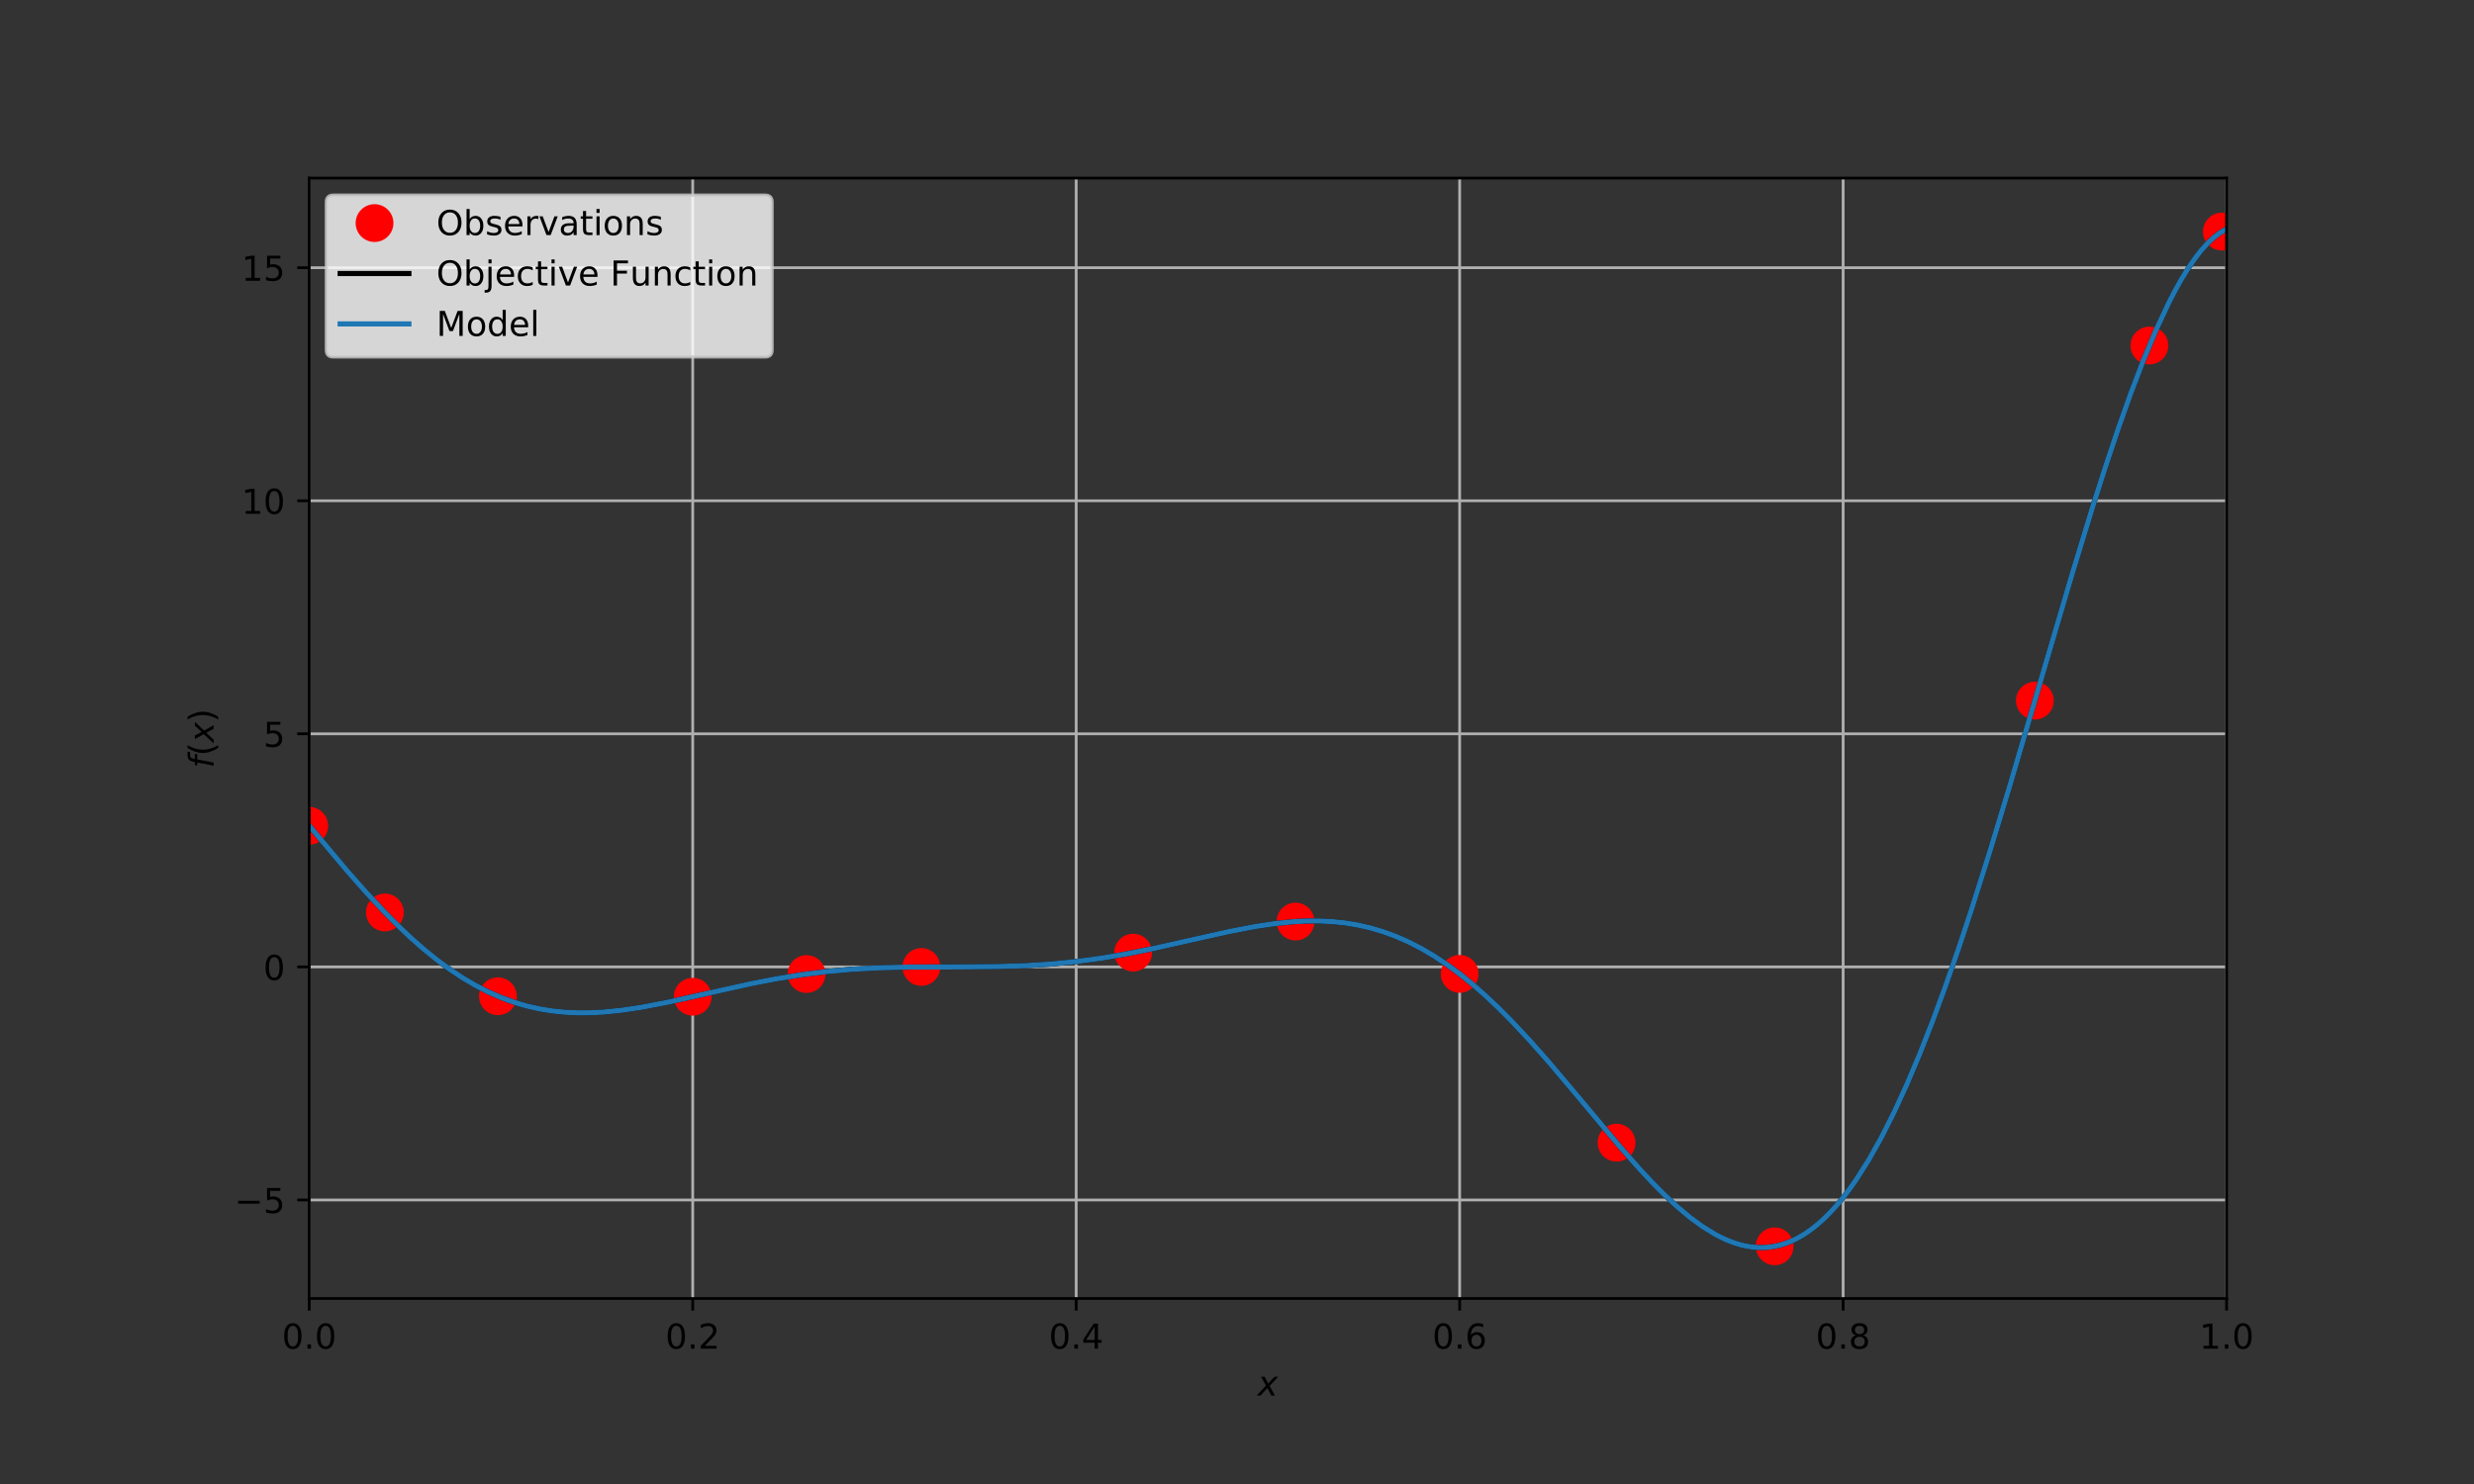 <?xml version="1.0" encoding="utf-8" standalone="no"?>
<!DOCTYPE svg PUBLIC "-//W3C//DTD SVG 1.1//EN"
  "http://www.w3.org/Graphics/SVG/1.1/DTD/svg11.dtd">
<!-- Created with matplotlib (https://matplotlib.org/) -->
<svg height="432pt" version="1.1" viewBox="0 0 720 432" width="720pt" xmlns="http://www.w3.org/2000/svg" xmlns:xlink="http://www.w3.org/1999/xlink">
 <rect x="0" y="0" width="720" height="432" fill="#333333" stroke="none"/>
 <defs>
  <style type="text/css">
*{stroke-linecap:butt;stroke-linejoin:round;}
  </style>
 </defs>
 <g id="figure_1">
  <g id="patch_1">
   <path d="M 0 432 
L 720 432 
L 720 0 
L 0 0 
z
" style="fill:none;"/>
  </g>
  <g id="axes_1">
   <g id="patch_2">
    <path d="M 90 378 
L 648 378 
L 648 51.84 
L 90 51.84 
z
" style="fill:none;"/>
   </g>
   <g id="PolyCollection_1">
    <defs>
     <path d="M 90 -191.606 
L 90 -191.608 
L 91.86 -189.371 
L 93.72 -187.137 
L 95.58 -184.912 
L 97.44 -182.701 
L 99.3 -180.509 
L 101.16 -178.34 
L 103.02 -176.2 
L 104.88 -174.091 
L 106.74 -172.019 
L 108.6 -169.987 
L 110.46 -167.999 
L 112.32 -166.059 
L 114.18 -164.169 
L 116.04 -162.332 
L 117.9 -160.551 
L 119.76 -158.828 
L 121.62 -157.165 
L 123.48 -155.565 
L 125.34 -154.028 
L 127.2 -152.557 
L 129.06 -151.153 
L 130.92 -149.816 
L 132.78 -148.549 
L 134.64 -147.35 
L 136.5 -146.221 
L 138.36 -145.162 
L 140.22 -144.172 
L 142.08 -143.253 
L 143.94 -142.402 
L 145.8 -141.621 
L 147.66 -140.907 
L 149.52 -140.261 
L 151.38 -139.68 
L 153.24 -139.164 
L 155.1 -138.711 
L 156.96 -138.319 
L 158.82 -137.988 
L 160.68 -137.715 
L 162.54 -137.498 
L 164.4 -137.335 
L 166.26 -137.225 
L 168.12 -137.164 
L 169.98 -137.151 
L 171.84 -137.184 
L 173.7 -137.259 
L 175.56 -137.375 
L 177.42 -137.529 
L 179.28 -137.719 
L 181.14 -137.941 
L 183 -138.194 
L 184.86 -138.475 
L 186.72 -138.781 
L 188.58 -139.11 
L 190.44 -139.46 
L 192.3 -139.827 
L 194.16 -140.21 
L 196.02 -140.606 
L 197.88 -141.013 
L 199.74 -141.428 
L 201.6 -141.849 
L 203.46 -142.275 
L 205.32 -142.702 
L 207.18 -143.13 
L 209.04 -143.555 
L 210.9 -143.977 
L 212.76 -144.394 
L 214.62 -144.804 
L 216.48 -145.205 
L 218.34 -145.596 
L 220.2 -145.977 
L 222.06 -146.345 
L 223.92 -146.7 
L 225.78 -147.04 
L 227.64 -147.366 
L 229.5 -147.676 
L 231.36 -147.969 
L 233.22 -148.246 
L 235.08 -148.506 
L 236.94 -148.748 
L 238.8 -148.973 
L 240.66 -149.181 
L 242.52 -149.371 
L 244.38 -149.544 
L 246.24 -149.701 
L 248.1 -149.841 
L 249.96 -149.965 
L 251.82 -150.075 
L 253.68 -150.169 
L 255.54 -150.251 
L 257.4 -150.319 
L 259.26 -150.375 
L 261.12 -150.421 
L 262.98 -150.457 
L 264.84 -150.484 
L 266.7 -150.503 
L 268.56 -150.516 
L 270.42 -150.524 
L 272.28 -150.528 
L 274.14 -150.53 
L 276 -150.53 
L 277.86 -150.53 
L 279.72 -150.532 
L 281.58 -150.536 
L 283.44 -150.544 
L 285.3 -150.557 
L 287.16 -150.576 
L 289.02 -150.603 
L 290.88 -150.639 
L 292.74 -150.684 
L 294.6 -150.741 
L 296.46 -150.809 
L 298.32 -150.89 
L 300.18 -150.985 
L 302.04 -151.095 
L 303.9 -151.219 
L 305.76 -151.359 
L 307.62 -151.516 
L 309.48 -151.689 
L 311.34 -151.879 
L 313.2 -152.087 
L 315.06 -152.312 
L 316.92 -152.554 
L 318.78 -152.814 
L 320.64 -153.091 
L 322.5 -153.384 
L 324.36 -153.694 
L 326.22 -154.02 
L 328.08 -154.36 
L 329.94 -154.715 
L 331.8 -155.083 
L 333.66 -155.464 
L 335.52 -155.855 
L 337.38 -156.257 
L 339.24 -156.667 
L 341.1 -157.083 
L 342.96 -157.506 
L 344.82 -157.931 
L 346.68 -158.359 
L 348.54 -158.787 
L 350.4 -159.212 
L 352.26 -159.634 
L 354.12 -160.049 
L 355.98 -160.456 
L 357.84 -160.852 
L 359.7 -161.235 
L 361.56 -161.603 
L 363.42 -161.953 
L 365.28 -162.282 
L 367.14 -162.588 
L 369 -162.87 
L 370.86 -163.123 
L 372.72 -163.345 
L 374.58 -163.535 
L 376.44 -163.689 
L 378.3 -163.805 
L 380.16 -163.88 
L 382.02 -163.913 
L 383.88 -163.9 
L 385.74 -163.839 
L 387.6 -163.728 
L 389.46 -163.565 
L 391.32 -163.348 
L 393.18 -163.074 
L 395.04 -162.743 
L 396.9 -162.351 
L 398.76 -161.898 
L 400.62 -161.381 
L 402.48 -160.8 
L 404.34 -160.153 
L 406.2 -159.439 
L 408.06 -158.657 
L 409.92 -157.806 
L 411.78 -156.886 
L 413.64 -155.897 
L 415.5 -154.838 
L 417.36 -153.709 
L 419.22 -152.511 
L 421.08 -151.243 
L 422.94 -149.907 
L 424.8 -148.502 
L 426.66 -147.032 
L 428.52 -145.495 
L 430.38 -143.895 
L 432.24 -142.233 
L 434.1 -140.51 
L 435.96 -138.729 
L 437.82 -136.893 
L 439.68 -135.003 
L 441.54 -133.063 
L 443.4 -131.077 
L 445.26 -129.046 
L 447.12 -126.975 
L 448.98 -124.868 
L 450.84 -122.728 
L 452.7 -120.56 
L 454.56 -118.368 
L 456.42 -116.156 
L 458.28 -113.93 
L 460.14 -111.694 
L 462 -109.453 
L 463.86 -107.214 
L 465.72 -104.98 
L 467.58 -102.758 
L 469.44 -100.554 
L 471.3 -98.373 
L 473.16 -96.221 
L 475.02 -94.105 
L 476.88 -92.03 
L 478.74 -90.003 
L 480.6 -88.03 
L 482.46 -86.118 
L 484.32 -84.272 
L 486.18 -82.499 
L 488.04 -80.805 
L 489.9 -79.197 
L 491.76 -77.682 
L 493.62 -76.265 
L 495.48 -74.952 
L 497.34 -73.751 
L 499.2 -72.666 
L 501.06 -71.704 
L 502.92 -70.871 
L 504.78 -70.173 
L 506.64 -69.614 
L 508.5 -69.201 
L 510.36 -68.939 
L 512.22 -68.832 
L 514.08 -68.885 
L 515.94 -69.104 
L 517.8 -69.491 
L 519.66 -70.052 
L 521.52 -70.789 
L 523.38 -71.707 
L 525.24 -72.808 
L 527.1 -74.096 
L 528.96 -75.571 
L 530.82 -77.237 
L 532.68 -79.095 
L 534.54 -81.147 
L 536.4 -83.393 
L 538.26 -85.833 
L 540.12 -88.469 
L 541.98 -91.299 
L 543.84 -94.324 
L 545.7 -97.541 
L 547.56 -100.949 
L 549.42 -104.546 
L 551.28 -108.33 
L 553.14 -112.297 
L 555 -116.445 
L 556.86 -120.768 
L 558.72 -125.264 
L 560.58 -129.928 
L 562.44 -134.753 
L 564.3 -139.734 
L 566.16 -144.866 
L 568.02 -150.142 
L 569.88 -155.554 
L 571.74 -161.095 
L 573.6 -166.757 
L 575.46 -172.533 
L 577.32 -178.413 
L 579.18 -184.388 
L 581.04 -190.449 
L 582.9 -196.585 
L 584.76 -202.788 
L 586.62 -209.045 
L 588.48 -215.347 
L 590.34 -221.682 
L 592.2 -228.039 
L 594.06 -234.407 
L 595.92 -240.773 
L 597.78 -247.124 
L 599.64 -253.448 
L 601.5 -259.732 
L 603.36 -265.963 
L 605.22 -272.128 
L 607.08 -278.214 
L 608.94 -284.208 
L 610.8 -290.096 
L 612.66 -295.864 
L 614.52 -301.5 
L 616.38 -306.989 
L 618.24 -312.319 
L 620.1 -317.475 
L 621.96 -322.445 
L 623.82 -327.215 
L 625.68 -331.772 
L 627.54 -336.105 
L 629.4 -340.199 
L 631.26 -344.042 
L 633.12 -347.621 
L 634.98 -350.923 
L 636.84 -353.936 
L 638.7 -356.65 
L 640.56 -359.051 
L 642.42 -361.129 
L 644.28 -362.874 
L 646.14 -364.275 
L 648 -365.327 
L 648 -365.319 
L 648 -365.319 
L 646.14 -364.271 
L 644.28 -362.865 
L 642.42 -361.117 
L 640.56 -359.036 
L 638.7 -356.634 
L 636.84 -353.921 
L 634.98 -350.909 
L 633.12 -347.609 
L 631.26 -344.033 
L 629.4 -340.192 
L 627.54 -336.101 
L 625.68 -331.769 
L 623.82 -327.211 
L 621.96 -322.439 
L 620.1 -317.467 
L 618.24 -312.309 
L 616.38 -306.978 
L 614.52 -301.488 
L 612.66 -295.851 
L 610.8 -290.082 
L 608.94 -284.195 
L 607.08 -278.201 
L 605.22 -272.116 
L 603.36 -265.952 
L 601.5 -259.722 
L 599.64 -253.439 
L 597.78 -247.117 
L 595.92 -240.767 
L 594.06 -234.403 
L 592.2 -228.036 
L 590.34 -221.679 
L 588.48 -215.342 
L 586.62 -209.038 
L 584.76 -202.778 
L 582.9 -196.573 
L 581.04 -190.434 
L 579.18 -184.372 
L 577.32 -178.395 
L 575.46 -172.513 
L 573.6 -166.736 
L 571.74 -161.072 
L 569.88 -155.53 
L 568.02 -150.116 
L 566.16 -144.84 
L 564.3 -139.708 
L 562.44 -134.726 
L 560.58 -129.901 
L 558.72 -125.237 
L 556.86 -120.742 
L 555 -116.418 
L 553.14 -112.271 
L 551.28 -108.305 
L 549.42 -104.522 
L 547.56 -100.926 
L 545.7 -97.519 
L 543.84 -94.303 
L 541.98 -91.28 
L 540.12 -88.451 
L 538.26 -85.817 
L 536.4 -83.377 
L 534.54 -81.133 
L 532.68 -79.083 
L 530.82 -77.226 
L 528.96 -75.562 
L 527.1 -74.088 
L 525.24 -72.802 
L 523.38 -71.702 
L 521.52 -70.785 
L 519.66 -70.048 
L 517.8 -69.488 
L 515.94 -69.101 
L 514.08 -68.882 
L 512.22 -68.829 
L 510.36 -68.935 
L 508.5 -69.197 
L 506.64 -69.61 
L 504.78 -70.168 
L 502.92 -70.866 
L 501.06 -71.699 
L 499.2 -72.661 
L 497.34 -73.745 
L 495.48 -74.947 
L 493.62 -76.259 
L 491.76 -77.676 
L 489.9 -79.192 
L 488.04 -80.8 
L 486.18 -82.494 
L 484.32 -84.267 
L 482.46 -86.113 
L 480.6 -88.026 
L 478.74 -90 
L 476.88 -92.027 
L 475.02 -94.102 
L 473.16 -96.219 
L 471.3 -98.37 
L 469.44 -100.551 
L 467.58 -102.756 
L 465.72 -104.977 
L 463.86 -107.211 
L 462 -109.45 
L 460.14 -111.691 
L 458.28 -113.927 
L 456.42 -116.153 
L 454.56 -118.364 
L 452.7 -120.556 
L 450.84 -122.724 
L 448.98 -124.864 
L 447.12 -126.972 
L 445.26 -129.043 
L 443.4 -131.073 
L 441.54 -133.06 
L 439.68 -135 
L 437.82 -136.889 
L 435.96 -138.726 
L 434.1 -140.507 
L 432.24 -142.23 
L 430.38 -143.892 
L 428.52 -145.493 
L 426.66 -147.029 
L 424.8 -148.5 
L 422.94 -149.904 
L 421.08 -151.24 
L 419.22 -152.508 
L 417.36 -153.706 
L 415.5 -154.835 
L 413.64 -155.894 
L 411.78 -156.884 
L 409.92 -157.803 
L 408.06 -158.654 
L 406.2 -159.436 
L 404.34 -160.149 
L 402.48 -160.797 
L 400.62 -161.378 
L 398.76 -161.894 
L 396.9 -162.348 
L 395.04 -162.74 
L 393.18 -163.071 
L 391.32 -163.345 
L 389.46 -163.562 
L 387.6 -163.725 
L 385.74 -163.836 
L 383.88 -163.897 
L 382.02 -163.91 
L 380.16 -163.878 
L 378.3 -163.802 
L 376.44 -163.686 
L 374.58 -163.532 
L 372.72 -163.343 
L 370.86 -163.12 
L 369 -162.867 
L 367.14 -162.586 
L 365.28 -162.279 
L 363.42 -161.95 
L 361.56 -161.6 
L 359.7 -161.232 
L 357.84 -160.849 
L 355.98 -160.453 
L 354.12 -160.046 
L 352.26 -159.631 
L 350.4 -159.209 
L 348.54 -158.784 
L 346.68 -158.356 
L 344.82 -157.928 
L 342.96 -157.503 
L 341.1 -157.081 
L 339.24 -156.664 
L 337.38 -156.254 
L 335.52 -155.853 
L 333.66 -155.461 
L 331.8 -155.081 
L 329.94 -154.713 
L 328.08 -154.358 
L 326.22 -154.017 
L 324.36 -153.691 
L 322.5 -153.382 
L 320.64 -153.088 
L 318.78 -152.811 
L 316.92 -152.551 
L 315.06 -152.309 
L 313.2 -152.084 
L 311.34 -151.876 
L 309.48 -151.685 
L 307.62 -151.512 
L 305.76 -151.355 
L 303.9 -151.215 
L 302.04 -151.091 
L 300.18 -150.981 
L 298.32 -150.886 
L 296.46 -150.805 
L 294.6 -150.737 
L 292.74 -150.68 
L 290.88 -150.635 
L 289.02 -150.599 
L 287.16 -150.572 
L 285.3 -150.553 
L 283.44 -150.54 
L 281.58 -150.532 
L 279.72 -150.528 
L 277.86 -150.527 
L 276 -150.527 
L 274.14 -150.527 
L 272.28 -150.525 
L 270.42 -150.521 
L 268.56 -150.513 
L 266.7 -150.5 
L 264.84 -150.481 
L 262.98 -150.454 
L 261.12 -150.419 
L 259.26 -150.373 
L 257.4 -150.317 
L 255.54 -150.248 
L 253.68 -150.167 
L 251.82 -150.072 
L 249.96 -149.963 
L 248.1 -149.838 
L 246.24 -149.698 
L 244.38 -149.542 
L 242.52 -149.368 
L 240.66 -149.178 
L 238.8 -148.97 
L 236.94 -148.745 
L 235.08 -148.503 
L 233.22 -148.243 
L 231.36 -147.966 
L 229.5 -147.673 
L 227.64 -147.363 
L 225.78 -147.037 
L 223.92 -146.697 
L 222.06 -146.342 
L 220.2 -145.974 
L 218.34 -145.594 
L 216.48 -145.202 
L 214.62 -144.801 
L 212.76 -144.391 
L 210.9 -143.975 
L 209.04 -143.553 
L 207.18 -143.127 
L 205.32 -142.7 
L 203.46 -142.272 
L 201.6 -141.847 
L 199.74 -141.425 
L 197.88 -141.01 
L 196.02 -140.603 
L 194.16 -140.207 
L 192.3 -139.823 
L 190.44 -139.456 
L 188.58 -139.106 
L 186.72 -138.776 
L 184.86 -138.47 
L 183 -138.189 
L 181.14 -137.935 
L 179.28 -137.713 
L 177.42 -137.523 
L 175.56 -137.369 
L 173.7 -137.253 
L 171.84 -137.177 
L 169.98 -137.145 
L 168.12 -137.158 
L 166.26 -137.218 
L 164.4 -137.329 
L 162.54 -137.492 
L 160.68 -137.709 
L 158.82 -137.983 
L 156.96 -138.314 
L 155.1 -138.706 
L 153.24 -139.16 
L 151.38 -139.676 
L 149.52 -140.257 
L 147.66 -140.904 
L 145.8 -141.618 
L 143.94 -142.4 
L 142.08 -143.25 
L 140.22 -144.169 
L 138.36 -145.158 
L 136.5 -146.217 
L 134.64 -147.345 
L 132.78 -148.544 
L 130.92 -149.811 
L 129.06 -151.147 
L 127.2 -152.552 
L 125.34 -154.023 
L 123.48 -155.559 
L 121.62 -157.16 
L 119.76 -158.823 
L 117.9 -160.547 
L 116.04 -162.328 
L 114.18 -164.166 
L 112.32 -166.056 
L 110.46 -167.996 
L 108.6 -169.984 
L 106.74 -172.015 
L 104.88 -174.086 
L 103.02 -176.193 
L 101.16 -178.333 
L 99.3 -180.501 
L 97.44 -182.693 
L 95.58 -184.905 
L 93.72 -187.131 
L 91.86 -189.366 
L 90 -191.606 
z
" id="m770fd7c675" style="stroke:#1f77b4;stroke-opacity:0.6;"/>
    </defs>
    <g clip-path="url(#p3547b4e0ab)">
     <use style="fill:#1f77b4;fill-opacity:0.6;stroke:#1f77b4;stroke-opacity:0.6;" x="0" xlink:href="#m770fd7c675" y="432"/>
    </g>
   </g>
   <g id="PolyCollection_2">
    <defs>
     <path d="M 90 -191.604 
L 90 -191.61 
L 91.86 -189.373 
L 93.72 -187.14 
L 95.58 -184.916 
L 97.44 -182.705 
L 99.3 -180.513 
L 101.16 -178.344 
L 103.02 -176.203 
L 104.88 -174.094 
L 106.74 -172.022 
L 108.6 -169.989 
L 110.46 -168.001 
L 112.32 -166.06 
L 114.18 -164.17 
L 116.04 -162.333 
L 117.9 -160.553 
L 119.76 -158.83 
L 121.62 -157.167 
L 123.48 -155.567 
L 125.34 -154.031 
L 127.2 -152.56 
L 129.06 -151.156 
L 130.92 -149.819 
L 132.78 -148.551 
L 134.64 -147.352 
L 136.5 -146.223 
L 138.36 -145.164 
L 140.22 -144.174 
L 142.08 -143.254 
L 143.94 -142.404 
L 145.8 -141.622 
L 147.66 -140.909 
L 149.52 -140.262 
L 151.38 -139.682 
L 153.24 -139.166 
L 155.1 -138.713 
L 156.96 -138.322 
L 158.82 -137.991 
L 160.68 -137.718 
L 162.54 -137.501 
L 164.4 -137.338 
L 166.26 -137.228 
L 168.12 -137.167 
L 169.98 -137.155 
L 171.84 -137.187 
L 173.7 -137.262 
L 175.56 -137.378 
L 177.42 -137.532 
L 179.28 -137.722 
L 181.14 -137.944 
L 183 -138.197 
L 184.86 -138.478 
L 186.72 -138.784 
L 188.58 -139.113 
L 190.44 -139.462 
L 192.3 -139.829 
L 194.16 -140.212 
L 196.02 -140.608 
L 197.88 -141.014 
L 199.74 -141.429 
L 201.6 -141.851 
L 203.46 -142.276 
L 205.32 -142.703 
L 207.18 -143.131 
L 209.04 -143.557 
L 210.9 -143.979 
L 212.76 -144.395 
L 214.62 -144.805 
L 216.48 -145.206 
L 218.34 -145.598 
L 220.2 -145.978 
L 222.06 -146.346 
L 223.92 -146.701 
L 225.78 -147.042 
L 227.64 -147.367 
L 229.5 -147.677 
L 231.36 -147.97 
L 233.22 -148.247 
L 235.08 -148.507 
L 236.94 -148.749 
L 238.8 -148.974 
L 240.66 -149.182 
L 242.52 -149.372 
L 244.38 -149.545 
L 246.24 -149.702 
L 248.1 -149.842 
L 249.96 -149.967 
L 251.82 -150.076 
L 253.68 -150.171 
L 255.54 -150.252 
L 257.4 -150.32 
L 259.26 -150.377 
L 261.12 -150.422 
L 262.98 -150.458 
L 264.84 -150.485 
L 266.7 -150.504 
L 268.56 -150.518 
L 270.42 -150.526 
L 272.28 -150.53 
L 274.14 -150.531 
L 276 -150.531 
L 277.86 -150.532 
L 279.72 -150.533 
L 281.58 -150.537 
L 283.44 -150.545 
L 285.3 -150.559 
L 287.16 -150.578 
L 289.02 -150.605 
L 290.88 -150.641 
L 292.74 -150.686 
L 294.6 -150.743 
L 296.46 -150.811 
L 298.32 -150.892 
L 300.18 -150.987 
L 302.04 -151.097 
L 303.9 -151.221 
L 305.76 -151.361 
L 307.62 -151.518 
L 309.48 -151.691 
L 311.34 -151.881 
L 313.2 -152.089 
L 315.06 -152.314 
L 316.92 -152.556 
L 318.78 -152.816 
L 320.64 -153.092 
L 322.5 -153.386 
L 324.36 -153.696 
L 326.22 -154.021 
L 328.08 -154.362 
L 329.94 -154.717 
L 331.8 -155.085 
L 333.66 -155.465 
L 335.52 -155.857 
L 337.38 -156.258 
L 339.24 -156.668 
L 341.1 -157.085 
L 342.96 -157.507 
L 344.82 -157.933 
L 346.68 -158.36 
L 348.54 -158.788 
L 350.4 -159.214 
L 352.26 -159.635 
L 354.12 -160.051 
L 355.98 -160.457 
L 357.84 -160.854 
L 359.7 -161.237 
L 361.56 -161.604 
L 363.42 -161.954 
L 365.28 -162.283 
L 367.14 -162.59 
L 369 -162.871 
L 370.86 -163.124 
L 372.72 -163.347 
L 374.58 -163.536 
L 376.44 -163.69 
L 378.3 -163.806 
L 380.16 -163.882 
L 382.02 -163.914 
L 383.88 -163.901 
L 385.74 -163.84 
L 387.6 -163.73 
L 389.46 -163.567 
L 391.32 -163.35 
L 393.18 -163.076 
L 395.04 -162.744 
L 396.9 -162.353 
L 398.76 -161.899 
L 400.62 -161.382 
L 402.48 -160.801 
L 404.34 -160.154 
L 406.2 -159.44 
L 408.06 -158.658 
L 409.92 -157.808 
L 411.78 -156.888 
L 413.64 -155.899 
L 415.5 -154.839 
L 417.36 -153.711 
L 419.22 -152.512 
L 421.08 -151.244 
L 422.94 -149.908 
L 424.8 -148.504 
L 426.66 -147.033 
L 428.52 -145.497 
L 430.38 -143.897 
L 432.24 -142.234 
L 434.1 -140.512 
L 435.96 -138.731 
L 437.82 -136.894 
L 439.68 -135.005 
L 441.54 -133.065 
L 443.4 -131.078 
L 445.26 -129.048 
L 447.12 -126.977 
L 448.98 -124.87 
L 450.84 -122.73 
L 452.7 -120.562 
L 454.56 -118.369 
L 456.42 -116.158 
L 458.28 -113.931 
L 460.14 -111.695 
L 462 -109.455 
L 463.86 -107.215 
L 465.72 -104.982 
L 467.58 -102.76 
L 469.44 -100.555 
L 471.3 -98.375 
L 473.16 -96.223 
L 475.02 -94.107 
L 476.88 -92.032 
L 478.74 -90.005 
L 480.6 -88.032 
L 482.46 -86.12 
L 484.32 -84.274 
L 486.18 -82.501 
L 488.04 -80.808 
L 489.9 -79.2 
L 491.76 -77.684 
L 493.62 -76.267 
L 495.48 -74.955 
L 497.34 -73.753 
L 499.2 -72.669 
L 501.06 -71.707 
L 502.92 -70.874 
L 504.78 -70.175 
L 506.64 -69.617 
L 508.5 -69.203 
L 510.36 -68.941 
L 512.22 -68.833 
L 514.08 -68.887 
L 515.94 -69.105 
L 517.8 -69.493 
L 519.66 -70.054 
L 521.52 -70.792 
L 523.38 -71.71 
L 525.24 -72.812 
L 527.1 -74.1 
L 528.96 -75.576 
L 530.82 -77.242 
L 532.68 -79.101 
L 534.54 -81.154 
L 536.4 -83.4 
L 538.26 -85.842 
L 540.12 -88.478 
L 541.98 -91.309 
L 543.84 -94.334 
L 545.7 -97.552 
L 547.56 -100.96 
L 549.42 -104.558 
L 551.28 -108.342 
L 553.14 -112.31 
L 555 -116.458 
L 556.86 -120.782 
L 558.72 -125.278 
L 560.58 -129.941 
L 562.44 -134.766 
L 564.3 -139.748 
L 566.16 -144.879 
L 568.02 -150.154 
L 569.88 -155.566 
L 571.74 -161.106 
L 573.6 -166.768 
L 575.46 -172.543 
L 577.32 -178.422 
L 579.18 -184.396 
L 581.04 -190.456 
L 582.9 -196.591 
L 584.76 -202.793 
L 586.62 -209.049 
L 588.48 -215.35 
L 590.34 -221.684 
L 592.2 -228.041 
L 594.06 -234.409 
L 595.92 -240.775 
L 597.78 -247.127 
L 599.64 -253.452 
L 601.5 -259.737 
L 603.36 -265.969 
L 605.22 -272.135 
L 607.08 -278.221 
L 608.94 -284.215 
L 610.8 -290.103 
L 612.66 -295.871 
L 614.52 -301.506 
L 616.38 -306.995 
L 618.24 -312.324 
L 620.1 -317.479 
L 621.96 -322.448 
L 623.82 -327.216 
L 625.68 -331.773 
L 627.54 -336.107 
L 629.4 -340.202 
L 631.26 -344.047 
L 633.12 -347.626 
L 634.98 -350.93 
L 636.84 -353.944 
L 638.7 -356.657 
L 640.56 -359.058 
L 642.42 -361.136 
L 644.28 -362.878 
L 646.14 -364.276 
L 648 -365.331 
L 648 -365.316 
L 648 -365.316 
L 646.14 -364.27 
L 644.28 -362.861 
L 642.42 -361.111 
L 640.56 -359.029 
L 638.7 -356.626 
L 636.84 -353.914 
L 634.98 -350.902 
L 633.12 -347.603 
L 631.26 -344.028 
L 629.4 -340.189 
L 627.54 -336.099 
L 625.68 -331.768 
L 623.82 -327.209 
L 621.96 -322.436 
L 620.1 -317.463 
L 618.24 -312.304 
L 616.38 -306.972 
L 614.52 -301.481 
L 612.66 -295.845 
L 610.8 -290.076 
L 608.94 -284.188 
L 607.08 -278.195 
L 605.22 -272.11 
L 603.36 -265.946 
L 601.5 -259.717 
L 599.64 -253.435 
L 597.78 -247.113 
L 595.92 -240.765 
L 594.06 -234.402 
L 592.2 -228.035 
L 590.34 -221.677 
L 588.48 -215.339 
L 586.62 -209.034 
L 584.76 -202.773 
L 582.9 -196.567 
L 581.04 -190.427 
L 579.18 -184.363 
L 577.32 -178.385 
L 575.46 -172.503 
L 573.6 -166.725 
L 571.74 -161.06 
L 569.88 -155.517 
L 568.02 -150.104 
L 566.16 -144.827 
L 564.3 -139.695 
L 562.44 -134.713 
L 560.58 -129.887 
L 558.72 -125.224 
L 556.86 -120.728 
L 555 -116.405 
L 553.14 -112.258 
L 551.28 -108.292 
L 549.42 -104.51 
L 547.56 -100.914 
L 545.7 -97.508 
L 543.84 -94.292 
L 541.98 -91.27 
L 540.12 -88.442 
L 538.26 -85.808 
L 536.4 -83.37 
L 534.54 -81.126 
L 532.68 -79.077 
L 530.82 -77.221 
L 528.96 -75.557 
L 527.1 -74.084 
L 525.24 -72.798 
L 523.38 -71.699 
L 521.52 -70.783 
L 519.66 -70.047 
L 517.8 -69.487 
L 515.94 -69.099 
L 514.08 -68.881 
L 512.22 -68.827 
L 510.36 -68.933 
L 508.5 -69.195 
L 506.64 -69.608 
L 504.78 -70.166 
L 502.92 -70.864 
L 501.06 -71.696 
L 499.2 -72.658 
L 497.34 -73.742 
L 495.48 -74.944 
L 493.62 -76.256 
L 491.76 -77.674 
L 489.9 -79.189 
L 488.04 -80.798 
L 486.18 -82.491 
L 484.32 -84.265 
L 482.46 -86.111 
L 480.6 -88.025 
L 478.74 -89.998 
L 476.88 -92.025 
L 475.02 -94.101 
L 473.16 -96.217 
L 471.3 -98.369 
L 469.44 -100.55 
L 467.58 -102.754 
L 465.72 -104.976 
L 463.86 -107.209 
L 462 -109.449 
L 460.14 -111.689 
L 458.28 -113.925 
L 456.42 -116.151 
L 454.56 -118.362 
L 452.7 -120.555 
L 450.84 -122.723 
L 448.98 -124.863 
L 447.12 -126.97 
L 445.26 -129.041 
L 443.4 -131.071 
L 441.54 -133.058 
L 439.68 -134.998 
L 437.82 -136.888 
L 435.96 -138.724 
L 434.1 -140.505 
L 432.24 -142.228 
L 430.38 -143.891 
L 428.52 -145.491 
L 426.66 -147.027 
L 424.8 -148.498 
L 422.94 -149.902 
L 421.08 -151.239 
L 419.22 -152.506 
L 417.36 -153.705 
L 415.5 -154.834 
L 413.64 -155.893 
L 411.78 -156.882 
L 409.92 -157.802 
L 408.06 -158.652 
L 406.2 -159.434 
L 404.34 -160.148 
L 402.48 -160.795 
L 400.62 -161.376 
L 398.76 -161.893 
L 396.9 -162.346 
L 395.04 -162.738 
L 393.18 -163.07 
L 391.32 -163.343 
L 389.46 -163.561 
L 387.6 -163.724 
L 385.74 -163.835 
L 383.88 -163.895 
L 382.02 -163.908 
L 380.16 -163.876 
L 378.3 -163.801 
L 376.44 -163.685 
L 374.58 -163.531 
L 372.72 -163.341 
L 370.86 -163.119 
L 369 -162.865 
L 367.14 -162.584 
L 365.28 -162.278 
L 363.42 -161.948 
L 361.56 -161.598 
L 359.7 -161.231 
L 357.84 -160.848 
L 355.98 -160.451 
L 354.12 -160.045 
L 352.26 -159.629 
L 350.4 -159.208 
L 348.54 -158.782 
L 346.68 -158.355 
L 344.82 -157.927 
L 342.96 -157.501 
L 341.1 -157.079 
L 339.24 -156.662 
L 337.38 -156.253 
L 335.52 -155.851 
L 333.66 -155.46 
L 331.8 -155.079 
L 329.94 -154.711 
L 328.08 -154.356 
L 326.22 -154.016 
L 324.36 -153.69 
L 322.5 -153.38 
L 320.64 -153.086 
L 318.78 -152.809 
L 316.92 -152.55 
L 315.06 -152.307 
L 313.2 -152.082 
L 311.34 -151.874 
L 309.48 -151.684 
L 307.62 -151.51 
L 305.76 -151.354 
L 303.9 -151.213 
L 302.04 -151.089 
L 300.18 -150.979 
L 298.32 -150.884 
L 296.46 -150.803 
L 294.6 -150.735 
L 292.74 -150.678 
L 290.88 -150.633 
L 289.02 -150.597 
L 287.16 -150.57 
L 285.3 -150.551 
L 283.44 -150.538 
L 281.58 -150.53 
L 279.72 -150.526 
L 277.86 -150.525 
L 276 -150.525 
L 274.14 -150.525 
L 272.28 -150.524 
L 270.42 -150.52 
L 268.56 -150.512 
L 266.7 -150.499 
L 264.84 -150.48 
L 262.98 -150.453 
L 261.12 -150.417 
L 259.26 -150.372 
L 257.4 -150.315 
L 255.54 -150.247 
L 253.68 -150.166 
L 251.82 -150.071 
L 249.96 -149.962 
L 248.1 -149.837 
L 246.24 -149.697 
L 244.38 -149.54 
L 242.52 -149.367 
L 240.66 -149.177 
L 238.8 -148.969 
L 236.94 -148.744 
L 235.08 -148.501 
L 233.22 -148.242 
L 231.36 -147.965 
L 229.5 -147.671 
L 227.64 -147.362 
L 225.78 -147.036 
L 223.92 -146.696 
L 222.06 -146.341 
L 220.2 -145.973 
L 218.34 -145.592 
L 216.48 -145.201 
L 214.62 -144.8 
L 212.76 -144.39 
L 210.9 -143.974 
L 209.04 -143.552 
L 207.18 -143.126 
L 205.32 -142.698 
L 203.46 -142.271 
L 201.6 -141.845 
L 199.74 -141.424 
L 197.88 -141.008 
L 196.02 -140.601 
L 194.16 -140.205 
L 192.3 -139.821 
L 190.44 -139.454 
L 188.58 -139.104 
L 186.72 -138.774 
L 184.86 -138.467 
L 183 -138.186 
L 181.14 -137.932 
L 179.28 -137.71 
L 177.42 -137.52 
L 175.56 -137.365 
L 173.7 -137.249 
L 171.84 -137.174 
L 169.98 -137.141 
L 168.12 -137.154 
L 166.26 -137.215 
L 164.4 -137.326 
L 162.54 -137.489 
L 160.68 -137.706 
L 158.82 -137.98 
L 156.96 -138.312 
L 155.1 -138.704 
L 153.24 -139.158 
L 151.38 -139.674 
L 149.52 -140.256 
L 147.66 -140.903 
L 145.8 -141.617 
L 143.94 -142.398 
L 142.08 -143.248 
L 140.22 -144.168 
L 138.36 -145.156 
L 136.5 -146.215 
L 134.64 -147.343 
L 132.78 -148.541 
L 130.92 -149.809 
L 129.06 -151.145 
L 127.2 -152.549 
L 125.34 -154.02 
L 123.48 -155.557 
L 121.62 -157.158 
L 119.76 -158.821 
L 117.9 -160.545 
L 116.04 -162.327 
L 114.18 -164.164 
L 112.32 -166.055 
L 110.46 -167.995 
L 108.6 -169.982 
L 106.74 -172.012 
L 104.88 -174.083 
L 103.02 -176.19 
L 101.16 -178.329 
L 99.3 -180.497 
L 97.44 -182.689 
L 95.58 -184.901 
L 93.72 -187.128 
L 91.86 -189.364 
L 90 -191.604 
z
" id="m4629b1b1d1" style="stroke:#1f77b4;stroke-opacity:0.4;"/>
    </defs>
    <g clip-path="url(#p3547b4e0ab)">
     <use style="fill:#1f77b4;fill-opacity:0.4;stroke:#1f77b4;stroke-opacity:0.4;" x="0" xlink:href="#m4629b1b1d1" y="432"/>
    </g>
   </g>
   <g id="PolyCollection_3">
    <defs>
     <path d="M 90 -191.603 
L 90 -191.611 
L 91.86 -189.375 
L 93.72 -187.143 
L 95.58 -184.92 
L 97.44 -182.709 
L 99.3 -180.517 
L 101.16 -178.348 
L 103.02 -176.206 
L 104.88 -174.097 
L 106.74 -172.024 
L 108.6 -169.991 
L 110.46 -168.002 
L 112.32 -166.062 
L 114.18 -164.172 
L 116.04 -162.335 
L 117.9 -160.555 
L 119.76 -158.832 
L 121.62 -157.17 
L 123.48 -155.57 
L 125.34 -154.034 
L 127.2 -152.563 
L 129.06 -151.158 
L 130.92 -149.822 
L 132.78 -148.553 
L 134.64 -147.354 
L 136.5 -146.225 
L 138.36 -145.165 
L 140.22 -144.176 
L 142.08 -143.256 
L 143.94 -142.405 
L 145.8 -141.624 
L 147.66 -140.91 
L 149.52 -140.264 
L 151.38 -139.683 
L 153.24 -139.168 
L 155.1 -138.715 
L 156.96 -138.324 
L 158.82 -137.993 
L 160.68 -137.721 
L 162.54 -137.504 
L 164.4 -137.341 
L 166.26 -137.231 
L 168.12 -137.171 
L 169.98 -137.158 
L 171.84 -137.19 
L 173.7 -137.266 
L 175.56 -137.381 
L 177.42 -137.535 
L 179.28 -137.725 
L 181.14 -137.947 
L 183 -138.2 
L 184.86 -138.48 
L 186.72 -138.786 
L 188.58 -139.115 
L 190.44 -139.464 
L 192.3 -139.831 
L 194.16 -140.214 
L 196.02 -140.61 
L 197.88 -141.016 
L 199.74 -141.431 
L 201.6 -141.852 
L 203.46 -142.277 
L 205.32 -142.705 
L 207.18 -143.132 
L 209.04 -143.558 
L 210.9 -143.98 
L 212.76 -144.396 
L 214.62 -144.806 
L 216.48 -145.208 
L 218.34 -145.599 
L 220.2 -145.979 
L 222.06 -146.348 
L 223.92 -146.702 
L 225.78 -147.043 
L 227.64 -147.369 
L 229.5 -147.678 
L 231.36 -147.972 
L 233.22 -148.249 
L 235.08 -148.508 
L 236.94 -148.751 
L 238.8 -148.976 
L 240.66 -149.183 
L 242.52 -149.373 
L 244.38 -149.547 
L 246.24 -149.703 
L 248.1 -149.843 
L 249.96 -149.968 
L 251.82 -150.077 
L 253.68 -150.172 
L 255.54 -150.253 
L 257.4 -150.321 
L 259.26 -150.378 
L 261.12 -150.423 
L 262.98 -150.459 
L 264.84 -150.486 
L 266.7 -150.506 
L 268.56 -150.519 
L 270.42 -150.527 
L 272.28 -150.531 
L 274.14 -150.533 
L 276 -150.533 
L 277.86 -150.533 
L 279.72 -150.535 
L 281.58 -150.539 
L 283.44 -150.547 
L 285.3 -150.56 
L 287.16 -150.58 
L 289.02 -150.607 
L 290.88 -150.643 
L 292.74 -150.688 
L 294.6 -150.745 
L 296.46 -150.813 
L 298.32 -150.894 
L 300.18 -150.989 
L 302.04 -151.099 
L 303.9 -151.223 
L 305.76 -151.363 
L 307.62 -151.52 
L 309.48 -151.693 
L 311.34 -151.883 
L 313.2 -152.09 
L 315.06 -152.315 
L 316.92 -152.558 
L 318.78 -152.817 
L 320.64 -153.094 
L 322.5 -153.387 
L 324.36 -153.697 
L 326.22 -154.023 
L 328.08 -154.363 
L 329.94 -154.718 
L 331.8 -155.086 
L 333.66 -155.467 
L 335.52 -155.858 
L 337.38 -156.26 
L 339.24 -156.669 
L 341.1 -157.086 
L 342.96 -157.508 
L 344.82 -157.934 
L 346.68 -158.362 
L 348.54 -158.79 
L 350.4 -159.215 
L 352.26 -159.637 
L 354.12 -160.052 
L 355.98 -160.459 
L 357.84 -160.855 
L 359.7 -161.238 
L 361.56 -161.606 
L 363.42 -161.955 
L 365.28 -162.285 
L 367.14 -162.591 
L 369 -162.872 
L 370.86 -163.125 
L 372.72 -163.348 
L 374.58 -163.538 
L 376.44 -163.692 
L 378.3 -163.808 
L 380.16 -163.883 
L 382.02 -163.915 
L 383.88 -163.903 
L 385.74 -163.842 
L 387.6 -163.731 
L 389.46 -163.568 
L 391.32 -163.351 
L 393.18 -163.078 
L 395.04 -162.746 
L 396.9 -162.354 
L 398.76 -161.901 
L 400.62 -161.384 
L 402.48 -160.803 
L 404.34 -160.156 
L 406.2 -159.442 
L 408.06 -158.66 
L 409.92 -157.809 
L 411.78 -156.889 
L 413.64 -155.9 
L 415.5 -154.841 
L 417.36 -153.712 
L 419.22 -152.513 
L 421.08 -151.246 
L 422.94 -149.909 
L 424.8 -148.505 
L 426.66 -147.034 
L 428.52 -145.498 
L 430.38 -143.898 
L 432.24 -142.236 
L 434.1 -140.513 
L 435.96 -138.732 
L 437.82 -136.896 
L 439.68 -135.007 
L 441.54 -133.067 
L 443.4 -131.08 
L 445.26 -129.05 
L 447.12 -126.979 
L 448.98 -124.871 
L 450.84 -122.732 
L 452.7 -120.563 
L 454.56 -118.371 
L 456.42 -116.159 
L 458.28 -113.933 
L 460.14 -111.697 
L 462 -109.456 
L 463.86 -107.217 
L 465.72 -104.983 
L 467.58 -102.761 
L 469.44 -100.557 
L 471.3 -98.376 
L 473.16 -96.224 
L 475.02 -94.108 
L 476.88 -92.034 
L 478.74 -90.007 
L 480.6 -88.034 
L 482.46 -86.122 
L 484.32 -84.276 
L 486.18 -82.503 
L 488.04 -80.81 
L 489.9 -79.203 
L 491.76 -77.687 
L 493.62 -76.27 
L 495.48 -74.958 
L 497.34 -73.756 
L 499.2 -72.672 
L 501.06 -71.71 
L 502.92 -70.877 
L 504.78 -70.178 
L 506.64 -69.619 
L 508.5 -69.205 
L 510.36 -68.943 
L 512.22 -68.835 
L 514.08 -68.888 
L 515.94 -69.106 
L 517.8 -69.494 
L 519.66 -70.055 
L 521.52 -70.794 
L 523.38 -71.713 
L 525.24 -72.815 
L 527.1 -74.103 
L 528.96 -75.58 
L 530.82 -77.248 
L 532.68 -79.107 
L 534.54 -81.16 
L 536.4 -83.408 
L 538.26 -85.85 
L 540.12 -88.487 
L 541.98 -91.319 
L 543.84 -94.344 
L 545.7 -97.563 
L 547.56 -100.972 
L 549.42 -104.57 
L 551.28 -108.355 
L 553.14 -112.323 
L 555 -116.471 
L 556.86 -120.795 
L 558.72 -125.291 
L 560.58 -129.955 
L 562.44 -134.78 
L 564.3 -139.761 
L 566.16 -144.892 
L 568.02 -150.167 
L 569.88 -155.578 
L 571.74 -161.118 
L 573.6 -166.779 
L 575.46 -172.553 
L 577.32 -178.431 
L 579.18 -184.404 
L 581.04 -190.463 
L 582.9 -196.597 
L 584.76 -202.798 
L 586.62 -209.053 
L 588.48 -215.353 
L 590.34 -221.686 
L 592.2 -228.042 
L 594.06 -234.41 
L 595.92 -240.778 
L 597.78 -247.131 
L 599.64 -253.456 
L 601.5 -259.742 
L 603.36 -265.975 
L 605.22 -272.141 
L 607.08 -278.228 
L 608.94 -284.222 
L 610.8 -290.109 
L 612.66 -295.877 
L 614.52 -301.512 
L 616.38 -307 
L 618.24 -312.328 
L 620.1 -317.483 
L 621.96 -322.45 
L 623.82 -327.218 
L 625.68 -331.775 
L 627.54 -336.109 
L 629.4 -340.206 
L 631.26 -344.051 
L 633.12 -347.632 
L 634.98 -350.936 
L 636.84 -353.951 
L 638.7 -356.665 
L 640.56 -359.066 
L 642.42 -361.142 
L 644.28 -362.883 
L 646.14 -364.278 
L 648 -365.335 
L 648 -365.312 
L 648 -365.312 
L 646.14 -364.268 
L 644.28 -362.857 
L 642.42 -361.104 
L 640.56 -359.022 
L 638.7 -356.619 
L 636.84 -353.906 
L 634.98 -350.896 
L 633.12 -347.597 
L 631.26 -344.023 
L 629.4 -340.186 
L 627.54 -336.096 
L 625.68 -331.767 
L 623.82 -327.207 
L 621.96 -322.433 
L 620.1 -317.459 
L 618.24 -312.299 
L 616.38 -306.967 
L 614.52 -301.475 
L 612.66 -295.838 
L 610.8 -290.069 
L 608.94 -284.181 
L 607.08 -278.188 
L 605.22 -272.103 
L 603.36 -265.94 
L 601.5 -259.711 
L 599.64 -253.43 
L 597.78 -247.11 
L 595.92 -240.762 
L 594.06 -234.4 
L 592.2 -228.034 
L 590.34 -221.675 
L 588.48 -215.336 
L 586.62 -209.03 
L 584.76 -202.768 
L 582.9 -196.561 
L 581.04 -190.42 
L 579.18 -184.355 
L 577.32 -178.376 
L 575.46 -172.493 
L 573.6 -166.714 
L 571.74 -161.049 
L 569.88 -155.505 
L 568.02 -150.091 
L 566.16 -144.814 
L 564.3 -139.681 
L 562.44 -134.699 
L 560.58 -129.873 
L 558.72 -125.21 
L 556.86 -120.715 
L 555 -116.392 
L 553.14 -112.245 
L 551.28 -108.279 
L 549.42 -104.498 
L 547.56 -100.902 
L 545.7 -97.497 
L 543.84 -94.282 
L 541.98 -91.26 
L 540.12 -88.433 
L 538.26 -85.8 
L 536.4 -83.362 
L 534.54 -81.119 
L 532.68 -79.071 
L 530.82 -77.216 
L 528.96 -75.553 
L 527.1 -74.08 
L 525.24 -72.795 
L 523.38 -71.696 
L 521.52 -70.781 
L 519.66 -70.045 
L 517.8 -69.485 
L 515.94 -69.098 
L 514.08 -68.88 
L 512.22 -68.825 
L 510.36 -68.932 
L 508.5 -69.193 
L 506.64 -69.605 
L 504.78 -70.163 
L 502.92 -70.861 
L 501.06 -71.694 
L 499.2 -72.655 
L 497.34 -73.739 
L 495.48 -74.941 
L 493.62 -76.254 
L 491.76 -77.671 
L 489.9 -79.187 
L 488.04 -80.795 
L 486.18 -82.489 
L 484.32 -84.263 
L 482.46 -86.109 
L 480.6 -88.023 
L 478.74 -89.996 
L 476.88 -92.024 
L 475.02 -94.099 
L 473.16 -96.216 
L 471.3 -98.368 
L 469.44 -100.549 
L 467.58 -102.753 
L 465.72 -104.975 
L 463.86 -107.208 
L 462 -109.448 
L 460.14 -111.688 
L 458.28 -113.923 
L 456.42 -116.149 
L 454.56 -118.361 
L 452.7 -120.553 
L 450.84 -122.721 
L 448.98 -124.861 
L 447.12 -126.968 
L 445.26 -129.039 
L 443.4 -131.07 
L 441.54 -133.057 
L 439.68 -134.996 
L 437.82 -136.886 
L 435.96 -138.723 
L 434.1 -140.504 
L 432.24 -142.227 
L 430.38 -143.889 
L 428.52 -145.49 
L 426.66 -147.026 
L 424.8 -148.497 
L 422.94 -149.901 
L 421.08 -151.237 
L 419.22 -152.505 
L 417.36 -153.704 
L 415.5 -154.832 
L 413.64 -155.891 
L 411.78 -156.881 
L 409.92 -157.8 
L 408.06 -158.651 
L 406.2 -159.432 
L 404.34 -160.146 
L 402.48 -160.793 
L 400.62 -161.375 
L 398.76 -161.891 
L 396.9 -162.345 
L 395.04 -162.736 
L 393.18 -163.068 
L 391.32 -163.342 
L 389.46 -163.559 
L 387.6 -163.722 
L 385.74 -163.833 
L 383.88 -163.894 
L 382.02 -163.907 
L 380.16 -163.875 
L 378.3 -163.799 
L 376.44 -163.683 
L 374.58 -163.529 
L 372.72 -163.34 
L 370.86 -163.117 
L 369 -162.864 
L 367.14 -162.583 
L 365.28 -162.276 
L 363.42 -161.947 
L 361.56 -161.597 
L 359.7 -161.229 
L 357.84 -160.846 
L 355.98 -160.45 
L 354.12 -160.043 
L 352.26 -159.628 
L 350.4 -159.206 
L 348.54 -158.781 
L 346.68 -158.353 
L 344.82 -157.925 
L 342.96 -157.5 
L 341.1 -157.078 
L 339.24 -156.661 
L 337.38 -156.251 
L 335.52 -155.85 
L 333.66 -155.458 
L 331.8 -155.078 
L 329.94 -154.71 
L 328.08 -154.355 
L 326.22 -154.014 
L 324.36 -153.689 
L 322.5 -153.379 
L 320.64 -153.085 
L 318.78 -152.808 
L 316.92 -152.548 
L 315.06 -152.305 
L 313.2 -152.08 
L 311.34 -151.872 
L 309.48 -151.682 
L 307.62 -151.508 
L 305.76 -151.352 
L 303.9 -151.211 
L 302.04 -151.087 
L 300.18 -150.977 
L 298.32 -150.882 
L 296.46 -150.801 
L 294.6 -150.733 
L 292.74 -150.676 
L 290.88 -150.631 
L 289.02 -150.595 
L 287.16 -150.568 
L 285.3 -150.549 
L 283.44 -150.536 
L 281.58 -150.528 
L 279.72 -150.525 
L 277.86 -150.523 
L 276 -150.523 
L 274.14 -150.524 
L 272.28 -150.522 
L 270.42 -150.518 
L 268.56 -150.511 
L 266.7 -150.498 
L 264.84 -150.479 
L 262.98 -150.452 
L 261.12 -150.416 
L 259.26 -150.371 
L 257.4 -150.314 
L 255.54 -150.246 
L 253.68 -150.165 
L 251.82 -150.07 
L 249.96 -149.961 
L 248.1 -149.836 
L 246.24 -149.696 
L 244.38 -149.539 
L 242.52 -149.366 
L 240.66 -149.175 
L 238.8 -148.968 
L 236.94 -148.743 
L 235.08 -148.5 
L 233.22 -148.24 
L 231.36 -147.964 
L 229.5 -147.67 
L 227.64 -147.36 
L 225.78 -147.035 
L 223.92 -146.694 
L 222.06 -146.339 
L 220.2 -145.971 
L 218.34 -145.591 
L 216.48 -145.2 
L 214.62 -144.799 
L 212.76 -144.389 
L 210.9 -143.972 
L 209.04 -143.55 
L 207.18 -143.125 
L 205.32 -142.697 
L 203.46 -142.269 
L 201.6 -141.844 
L 199.74 -141.422 
L 197.88 -141.007 
L 196.02 -140.599 
L 194.16 -140.203 
L 192.3 -139.819 
L 190.44 -139.451 
L 188.58 -139.101 
L 186.72 -138.771 
L 184.86 -138.465 
L 183 -138.183 
L 181.14 -137.93 
L 179.28 -137.707 
L 177.42 -137.517 
L 175.56 -137.362 
L 173.7 -137.246 
L 171.84 -137.171 
L 169.98 -137.138 
L 168.12 -137.151 
L 166.26 -137.212 
L 164.4 -137.323 
L 162.54 -137.486 
L 160.68 -137.704 
L 158.82 -137.977 
L 156.96 -138.31 
L 155.1 -138.702 
L 153.24 -139.156 
L 151.38 -139.673 
L 149.52 -140.254 
L 147.66 -140.901 
L 145.8 -141.615 
L 143.94 -142.397 
L 142.08 -143.247 
L 140.22 -144.166 
L 138.36 -145.154 
L 136.5 -146.213 
L 134.64 -147.341 
L 132.78 -148.539 
L 130.92 -149.806 
L 129.06 -151.142 
L 127.2 -152.546 
L 125.34 -154.017 
L 123.48 -155.554 
L 121.62 -157.155 
L 119.76 -158.819 
L 117.9 -160.543 
L 116.04 -162.325 
L 114.18 -164.163 
L 112.32 -166.053 
L 110.46 -167.993 
L 108.6 -169.98 
L 106.74 -172.01 
L 104.88 -174.08 
L 103.02 -176.186 
L 101.16 -178.326 
L 99.3 -180.493 
L 97.44 -182.685 
L 95.58 -184.897 
L 93.72 -187.125 
L 91.86 -189.362 
L 90 -191.603 
z
" id="m226947f4b7" style="stroke:#1f77b4;stroke-opacity:0.2;"/>
    </defs>
    <g clip-path="url(#p3547b4e0ab)">
     <use style="fill:#1f77b4;fill-opacity:0.2;stroke:#1f77b4;stroke-opacity:0.2;" x="0" xlink:href="#m226947f4b7" y="432"/>
    </g>
   </g>
   <g id="matplotlib.axis_1">
    <g id="xtick_1">
     <g id="line2d_1">
      <path clip-path="url(#p3547b4e0ab)" d="M 90 378 
L 90 51.84 
" style="fill:none;stroke:#b0b0b0;stroke-linecap:square;stroke-width:0.8;"/>
     </g>
     <g id="line2d_2">
      <defs>
       <path d="M 0 0 
L 0 3.5 
" id="m6a2f52f126" style="stroke:#000000;stroke-width:0.8;"/>
      </defs>
      <g>
       <use style="stroke:#000000;stroke-width:0.8;" x="90" xlink:href="#m6a2f52f126" y="378"/>
      </g>
     </g>
     <g id="text_1">
      <!-- 0.0 -->
      <defs>
       <path d="M 31.781 66.406 
Q 24.172 66.406 20.328 58.906 
Q 16.5 51.422 16.5 36.375 
Q 16.5 21.391 20.328 13.891 
Q 24.172 6.391 31.781 6.391 
Q 39.453 6.391 43.281 13.891 
Q 47.125 21.391 47.125 36.375 
Q 47.125 51.422 43.281 58.906 
Q 39.453 66.406 31.781 66.406 
z
M 31.781 74.219 
Q 44.047 74.219 50.516 64.516 
Q 56.984 54.828 56.984 36.375 
Q 56.984 17.969 50.516 8.266 
Q 44.047 -1.422 31.781 -1.422 
Q 19.531 -1.422 13.062 8.266 
Q 6.594 17.969 6.594 36.375 
Q 6.594 54.828 13.062 64.516 
Q 19.531 74.219 31.781 74.219 
z
" id="DejaVuSans-48"/>
       <path d="M 10.688 12.406 
L 21 12.406 
L 21 0 
L 10.688 0 
z
" id="DejaVuSans-46"/>
      </defs>
      <g transform="translate(82.048 392.598)scale(0.1 -0.1)">
       <use xlink:href="#DejaVuSans-48"/>
       <use x="63.623" xlink:href="#DejaVuSans-46"/>
       <use x="95.41" xlink:href="#DejaVuSans-48"/>
      </g>
     </g>
    </g>
    <g id="xtick_2">
     <g id="line2d_3">
      <path clip-path="url(#p3547b4e0ab)" d="M 201.6 378 
L 201.6 51.84 
" style="fill:none;stroke:#b0b0b0;stroke-linecap:square;stroke-width:0.8;"/>
     </g>
     <g id="line2d_4">
      <g>
       <use style="stroke:#000000;stroke-width:0.8;" x="201.6" xlink:href="#m6a2f52f126" y="378"/>
      </g>
     </g>
     <g id="text_2">
      <!-- 0.2 -->
      <defs>
       <path d="M 19.188 8.297 
L 53.609 8.297 
L 53.609 0 
L 7.328 0 
L 7.328 8.297 
Q 12.938 14.109 22.625 23.891 
Q 32.328 33.688 34.812 36.531 
Q 39.547 41.844 41.422 45.531 
Q 43.312 49.219 43.312 52.781 
Q 43.312 58.594 39.234 62.25 
Q 35.156 65.922 28.609 65.922 
Q 23.969 65.922 18.812 64.312 
Q 13.672 62.703 7.812 59.422 
L 7.812 69.391 
Q 13.766 71.781 18.938 73 
Q 24.125 74.219 28.422 74.219 
Q 39.75 74.219 46.484 68.547 
Q 53.219 62.891 53.219 53.422 
Q 53.219 48.922 51.531 44.891 
Q 49.859 40.875 45.406 35.406 
Q 44.188 33.984 37.641 27.219 
Q 31.109 20.453 19.188 8.297 
z
" id="DejaVuSans-50"/>
      </defs>
      <g transform="translate(193.648 392.598)scale(0.1 -0.1)">
       <use xlink:href="#DejaVuSans-48"/>
       <use x="63.623" xlink:href="#DejaVuSans-46"/>
       <use x="95.41" xlink:href="#DejaVuSans-50"/>
      </g>
     </g>
    </g>
    <g id="xtick_3">
     <g id="line2d_5">
      <path clip-path="url(#p3547b4e0ab)" d="M 313.2 378 
L 313.2 51.84 
" style="fill:none;stroke:#b0b0b0;stroke-linecap:square;stroke-width:0.8;"/>
     </g>
     <g id="line2d_6">
      <g>
       <use style="stroke:#000000;stroke-width:0.8;" x="313.2" xlink:href="#m6a2f52f126" y="378"/>
      </g>
     </g>
     <g id="text_3">
      <!-- 0.4 -->
      <defs>
       <path d="M 37.797 64.312 
L 12.891 25.391 
L 37.797 25.391 
z
M 35.203 72.906 
L 47.609 72.906 
L 47.609 25.391 
L 58.016 25.391 
L 58.016 17.188 
L 47.609 17.188 
L 47.609 0 
L 37.797 0 
L 37.797 17.188 
L 4.891 17.188 
L 4.891 26.703 
z
" id="DejaVuSans-52"/>
      </defs>
      <g transform="translate(305.248 392.598)scale(0.1 -0.1)">
       <use xlink:href="#DejaVuSans-48"/>
       <use x="63.623" xlink:href="#DejaVuSans-46"/>
       <use x="95.41" xlink:href="#DejaVuSans-52"/>
      </g>
     </g>
    </g>
    <g id="xtick_4">
     <g id="line2d_7">
      <path clip-path="url(#p3547b4e0ab)" d="M 424.8 378 
L 424.8 51.84 
" style="fill:none;stroke:#b0b0b0;stroke-linecap:square;stroke-width:0.8;"/>
     </g>
     <g id="line2d_8">
      <g>
       <use style="stroke:#000000;stroke-width:0.8;" x="424.8" xlink:href="#m6a2f52f126" y="378"/>
      </g>
     </g>
     <g id="text_4">
      <!-- 0.6 -->
      <defs>
       <path d="M 33.016 40.375 
Q 26.375 40.375 22.484 35.828 
Q 18.609 31.297 18.609 23.391 
Q 18.609 15.531 22.484 10.953 
Q 26.375 6.391 33.016 6.391 
Q 39.656 6.391 43.531 10.953 
Q 47.406 15.531 47.406 23.391 
Q 47.406 31.297 43.531 35.828 
Q 39.656 40.375 33.016 40.375 
z
M 52.594 71.297 
L 52.594 62.312 
Q 48.875 64.062 45.094 64.984 
Q 41.312 65.922 37.594 65.922 
Q 27.828 65.922 22.672 59.328 
Q 17.531 52.734 16.797 39.406 
Q 19.672 43.656 24.016 45.922 
Q 28.375 48.188 33.594 48.188 
Q 44.578 48.188 50.953 41.516 
Q 57.328 34.859 57.328 23.391 
Q 57.328 12.156 50.688 5.359 
Q 44.047 -1.422 33.016 -1.422 
Q 20.359 -1.422 13.672 8.266 
Q 6.984 17.969 6.984 36.375 
Q 6.984 53.656 15.188 63.938 
Q 23.391 74.219 37.203 74.219 
Q 40.922 74.219 44.703 73.484 
Q 48.484 72.75 52.594 71.297 
z
" id="DejaVuSans-54"/>
      </defs>
      <g transform="translate(416.848 392.598)scale(0.1 -0.1)">
       <use xlink:href="#DejaVuSans-48"/>
       <use x="63.623" xlink:href="#DejaVuSans-46"/>
       <use x="95.41" xlink:href="#DejaVuSans-54"/>
      </g>
     </g>
    </g>
    <g id="xtick_5">
     <g id="line2d_9">
      <path clip-path="url(#p3547b4e0ab)" d="M 536.4 378 
L 536.4 51.84 
" style="fill:none;stroke:#b0b0b0;stroke-linecap:square;stroke-width:0.8;"/>
     </g>
     <g id="line2d_10">
      <g>
       <use style="stroke:#000000;stroke-width:0.8;" x="536.4" xlink:href="#m6a2f52f126" y="378"/>
      </g>
     </g>
     <g id="text_5">
      <!-- 0.8 -->
      <defs>
       <path d="M 31.781 34.625 
Q 24.75 34.625 20.719 30.859 
Q 16.703 27.094 16.703 20.516 
Q 16.703 13.922 20.719 10.156 
Q 24.75 6.391 31.781 6.391 
Q 38.812 6.391 42.859 10.172 
Q 46.922 13.969 46.922 20.516 
Q 46.922 27.094 42.891 30.859 
Q 38.875 34.625 31.781 34.625 
z
M 21.922 38.812 
Q 15.578 40.375 12.031 44.719 
Q 8.5 49.078 8.5 55.328 
Q 8.5 64.062 14.719 69.141 
Q 20.953 74.219 31.781 74.219 
Q 42.672 74.219 48.875 69.141 
Q 55.078 64.062 55.078 55.328 
Q 55.078 49.078 51.531 44.719 
Q 48 40.375 41.703 38.812 
Q 48.828 37.156 52.797 32.312 
Q 56.781 27.484 56.781 20.516 
Q 56.781 9.906 50.312 4.234 
Q 43.844 -1.422 31.781 -1.422 
Q 19.734 -1.422 13.25 4.234 
Q 6.781 9.906 6.781 20.516 
Q 6.781 27.484 10.781 32.312 
Q 14.797 37.156 21.922 38.812 
z
M 18.312 54.391 
Q 18.312 48.734 21.844 45.562 
Q 25.391 42.391 31.781 42.391 
Q 38.141 42.391 41.719 45.562 
Q 45.312 48.734 45.312 54.391 
Q 45.312 60.062 41.719 63.234 
Q 38.141 66.406 31.781 66.406 
Q 25.391 66.406 21.844 63.234 
Q 18.312 60.062 18.312 54.391 
z
" id="DejaVuSans-56"/>
      </defs>
      <g transform="translate(528.448 392.598)scale(0.1 -0.1)">
       <use xlink:href="#DejaVuSans-48"/>
       <use x="63.623" xlink:href="#DejaVuSans-46"/>
       <use x="95.41" xlink:href="#DejaVuSans-56"/>
      </g>
     </g>
    </g>
    <g id="xtick_6">
     <g id="line2d_11">
      <path clip-path="url(#p3547b4e0ab)" d="M 648 378 
L 648 51.84 
" style="fill:none;stroke:#b0b0b0;stroke-linecap:square;stroke-width:0.8;"/>
     </g>
     <g id="line2d_12">
      <g>
       <use style="stroke:#000000;stroke-width:0.8;" x="648" xlink:href="#m6a2f52f126" y="378"/>
      </g>
     </g>
     <g id="text_6">
      <!-- 1.0 -->
      <defs>
       <path d="M 12.406 8.297 
L 28.516 8.297 
L 28.516 63.922 
L 10.984 60.406 
L 10.984 69.391 
L 28.422 72.906 
L 38.281 72.906 
L 38.281 8.297 
L 54.391 8.297 
L 54.391 0 
L 12.406 0 
z
" id="DejaVuSans-49"/>
      </defs>
      <g transform="translate(640.048 392.598)scale(0.1 -0.1)">
       <use xlink:href="#DejaVuSans-49"/>
       <use x="63.623" xlink:href="#DejaVuSans-46"/>
       <use x="95.41" xlink:href="#DejaVuSans-48"/>
      </g>
     </g>
    </g>
    <g id="text_7">
     <!-- $x$ -->
     <defs>
      <path d="M 60.016 54.688 
L 34.906 27.875 
L 50.297 0 
L 39.984 0 
L 28.422 21.688 
L 8.297 0 
L -2.594 0 
L 24.312 28.812 
L 10.016 54.688 
L 20.312 54.688 
L 30.812 34.906 
L 49.125 54.688 
z
" id="DejaVuSans-Oblique-120"/>
     </defs>
     <g transform="translate(366 406.277)scale(0.1 -0.1)">
      <use transform="translate(0 0.312)" xlink:href="#DejaVuSans-Oblique-120"/>
     </g>
    </g>
   </g>
   <g id="matplotlib.axis_2">
    <g id="ytick_1">
     <g id="line2d_13">
      <path clip-path="url(#p3547b4e0ab)" d="M 90 349.319 
L 648 349.319 
" style="fill:none;stroke:#b0b0b0;stroke-linecap:square;stroke-width:0.8;"/>
     </g>
     <g id="line2d_14">
      <defs>
       <path d="M 0 0 
L -3.5 0 
" id="ma80f8719dd" style="stroke:#000000;stroke-width:0.8;"/>
      </defs>
      <g>
       <use style="stroke:#000000;stroke-width:0.8;" x="90" xlink:href="#ma80f8719dd" y="349.319"/>
      </g>
     </g>
     <g id="text_8">
      <!-- −5 -->
      <defs>
       <path d="M 10.594 35.5 
L 73.188 35.5 
L 73.188 27.203 
L 10.594 27.203 
z
" id="DejaVuSans-8722"/>
       <path d="M 10.797 72.906 
L 49.516 72.906 
L 49.516 64.594 
L 19.828 64.594 
L 19.828 46.734 
Q 21.969 47.469 24.109 47.828 
Q 26.266 48.188 28.422 48.188 
Q 40.625 48.188 47.75 41.5 
Q 54.891 34.812 54.891 23.391 
Q 54.891 11.625 47.562 5.094 
Q 40.234 -1.422 26.906 -1.422 
Q 22.312 -1.422 17.547 -0.641 
Q 12.797 0.141 7.719 1.703 
L 7.719 11.625 
Q 12.109 9.234 16.797 8.062 
Q 21.484 6.891 26.703 6.891 
Q 35.156 6.891 40.078 11.328 
Q 45.016 15.766 45.016 23.391 
Q 45.016 31 40.078 35.438 
Q 35.156 39.891 26.703 39.891 
Q 22.75 39.891 18.812 39.016 
Q 14.891 38.141 10.797 36.281 
z
" id="DejaVuSans-53"/>
      </defs>
      <g transform="translate(68.258 353.119)scale(0.1 -0.1)">
       <use xlink:href="#DejaVuSans-8722"/>
       <use x="83.789" xlink:href="#DejaVuSans-53"/>
      </g>
     </g>
    </g>
    <g id="ytick_2">
     <g id="line2d_15">
      <path clip-path="url(#p3547b4e0ab)" d="M 90 281.471 
L 648 281.471 
" style="fill:none;stroke:#b0b0b0;stroke-linecap:square;stroke-width:0.8;"/>
     </g>
     <g id="line2d_16">
      <g>
       <use style="stroke:#000000;stroke-width:0.8;" x="90" xlink:href="#ma80f8719dd" y="281.471"/>
      </g>
     </g>
     <g id="text_9">
      <!-- 0 -->
      <g transform="translate(76.638 285.27)scale(0.1 -0.1)">
       <use xlink:href="#DejaVuSans-48"/>
      </g>
     </g>
    </g>
    <g id="ytick_3">
     <g id="line2d_17">
      <path clip-path="url(#p3547b4e0ab)" d="M 90 213.623 
L 648 213.623 
" style="fill:none;stroke:#b0b0b0;stroke-linecap:square;stroke-width:0.8;"/>
     </g>
     <g id="line2d_18">
      <g>
       <use style="stroke:#000000;stroke-width:0.8;" x="90" xlink:href="#ma80f8719dd" y="213.623"/>
      </g>
     </g>
     <g id="text_10">
      <!-- 5 -->
      <g transform="translate(76.638 217.422)scale(0.1 -0.1)">
       <use xlink:href="#DejaVuSans-53"/>
      </g>
     </g>
    </g>
    <g id="ytick_4">
     <g id="line2d_19">
      <path clip-path="url(#p3547b4e0ab)" d="M 90 145.775 
L 648 145.775 
" style="fill:none;stroke:#b0b0b0;stroke-linecap:square;stroke-width:0.8;"/>
     </g>
     <g id="line2d_20">
      <g>
       <use style="stroke:#000000;stroke-width:0.8;" x="90" xlink:href="#ma80f8719dd" y="145.775"/>
      </g>
     </g>
     <g id="text_11">
      <!-- 10 -->
      <g transform="translate(70.275 149.574)scale(0.1 -0.1)">
       <use xlink:href="#DejaVuSans-49"/>
       <use x="63.623" xlink:href="#DejaVuSans-48"/>
      </g>
     </g>
    </g>
    <g id="ytick_5">
     <g id="line2d_21">
      <path clip-path="url(#p3547b4e0ab)" d="M 90 77.927 
L 648 77.927 
" style="fill:none;stroke:#b0b0b0;stroke-linecap:square;stroke-width:0.8;"/>
     </g>
     <g id="line2d_22">
      <g>
       <use style="stroke:#000000;stroke-width:0.8;" x="90" xlink:href="#ma80f8719dd" y="77.927"/>
      </g>
     </g>
     <g id="text_12">
      <!-- 15 -->
      <g transform="translate(70.275 81.726)scale(0.1 -0.1)">
       <use xlink:href="#DejaVuSans-49"/>
       <use x="63.623" xlink:href="#DejaVuSans-53"/>
      </g>
     </g>
    </g>
    <g id="text_13">
     <!-- $f(x)$ -->
     <defs>
      <path d="M 47.797 75.984 
L 46.391 68.5 
L 37.797 68.5 
Q 32.906 68.5 30.688 66.578 
Q 28.469 64.656 27.391 59.516 
L 26.422 54.688 
L 41.219 54.688 
L 39.891 47.703 
L 25.094 47.703 
L 15.828 0 
L 6.781 0 
L 16.109 47.703 
L 7.516 47.703 
L 8.797 54.688 
L 17.391 54.688 
L 18.109 58.5 
Q 19.969 68.172 24.625 72.078 
Q 29.297 75.984 39.312 75.984 
z
" id="DejaVuSans-Oblique-102"/>
      <path d="M 31 75.875 
Q 24.469 64.656 21.281 53.656 
Q 18.109 42.672 18.109 31.391 
Q 18.109 20.125 21.312 9.062 
Q 24.516 -2 31 -13.188 
L 23.188 -13.188 
Q 15.875 -1.703 12.234 9.375 
Q 8.594 20.453 8.594 31.391 
Q 8.594 42.281 12.203 53.312 
Q 15.828 64.359 23.188 75.875 
z
" id="DejaVuSans-40"/>
      <path d="M 8.016 75.875 
L 15.828 75.875 
Q 23.141 64.359 26.781 53.312 
Q 30.422 42.281 30.422 31.391 
Q 30.422 20.453 26.781 9.375 
Q 23.141 -1.703 15.828 -13.188 
L 8.016 -13.188 
Q 14.5 -2 17.703 9.062 
Q 20.906 20.125 20.906 31.391 
Q 20.906 42.672 17.703 53.656 
Q 14.5 64.656 8.016 75.875 
z
" id="DejaVuSans-41"/>
     </defs>
     <g transform="translate(62.178 223.57)rotate(-90)scale(0.1 -0.1)">
      <use transform="translate(0 0.016)" xlink:href="#DejaVuSans-Oblique-102"/>
      <use transform="translate(35.205 0.016)" xlink:href="#DejaVuSans-40"/>
      <use transform="translate(74.219 0.016)" xlink:href="#DejaVuSans-Oblique-120"/>
      <use transform="translate(133.398 0.016)" xlink:href="#DejaVuSans-41"/>
     </g>
    </g>
   </g>
   <g id="line2d_23">
    <defs>
     <path d="M 0 5 
C 1.326 5 2.598 4.473 3.536 3.536 
C 4.473 2.598 5 1.326 5 0 
C 5 -1.326 4.473 -2.598 3.536 -3.536 
C 2.598 -4.473 1.326 -5 0 -5 
C -1.326 -5 -2.598 -4.473 -3.536 -3.536 
C -4.473 -2.598 -5 -1.326 -5 0 
C -5 1.326 -4.473 2.598 -3.536 3.536 
C -2.598 4.473 -1.326 5 0 5 
z
" id="mfa0c9cc62f" style="stroke:#ff0000;"/>
    </defs>
    <g clip-path="url(#p3547b4e0ab)">
     <use style="fill:#ff0000;stroke:#ff0000;" x="201.6" xlink:href="#mfa0c9cc62f" y="290.152"/>
     <use style="fill:#ff0000;stroke:#ff0000;" x="424.8" xlink:href="#mfa0c9cc62f" y="283.499"/>
     <use style="fill:#ff0000;stroke:#ff0000;" x="592.2" xlink:href="#mfa0c9cc62f" y="203.962"/>
     <use style="fill:#ff0000;stroke:#ff0000;" x="90" xlink:href="#mfa0c9cc62f" y="240.393"/>
     <use style="fill:#ff0000;stroke:#ff0000;" x="646.629" xlink:href="#mfa0c9cc62f" y="67.416"/>
     <use style="fill:#ff0000;stroke:#ff0000;" x="329.776" xlink:href="#mfa0c9cc62f" y="277.318"/>
     <use style="fill:#ff0000;stroke:#ff0000;" x="516.479" xlink:href="#mfa0c9cc62f" y="362.803"/>
     <use style="fill:#ff0000;stroke:#ff0000;" x="144.914" xlink:href="#mfa0c9cc62f" y="290.017"/>
     <use style="fill:#ff0000;stroke:#ff0000;" x="268.146" xlink:href="#mfa0c9cc62f" y="281.487"/>
     <use style="fill:#ff0000;stroke:#ff0000;" x="377.039" xlink:href="#mfa0c9cc62f" y="268.271"/>
     <use style="fill:#ff0000;stroke:#ff0000;" x="470.464" xlink:href="#mfa0c9cc62f" y="332.651"/>
     <use style="fill:#ff0000;stroke:#ff0000;" x="625.529" xlink:href="#mfa0c9cc62f" y="100.59"/>
     <use style="fill:#ff0000;stroke:#ff0000;" x="112.007" xlink:href="#mfa0c9cc62f" y="265.62"/>
     <use style="fill:#ff0000;stroke:#ff0000;" x="234.735" xlink:href="#mfa0c9cc62f" y="283.543"/>
    </g>
   </g>
   <g id="line2d_24">
    <path clip-path="url(#p3547b4e0ab)" d="M 90 240.393 
L 101.16 253.667 
L 106.74 259.985 
L 112.32 265.942 
L 116.04 269.669 
L 119.76 273.173 
L 123.48 276.436 
L 127.2 279.443 
L 130.92 282.184 
L 134.64 284.651 
L 138.36 286.839 
L 142.08 288.748 
L 145.8 290.381 
L 149.52 291.742 
L 153.24 292.84 
L 156.96 293.685 
L 160.68 294.29 
L 164.4 294.67 
L 168.12 294.841 
L 171.84 294.822 
L 175.56 294.63 
L 181.14 294.063 
L 186.72 293.222 
L 194.16 291.792 
L 203.46 289.726 
L 218.34 286.405 
L 225.78 284.961 
L 233.22 283.756 
L 240.66 282.821 
L 248.1 282.161 
L 255.54 281.751 
L 264.84 281.518 
L 279.72 281.469 
L 290.88 281.362 
L 298.32 281.11 
L 305.76 280.641 
L 313.2 279.914 
L 320.64 278.91 
L 328.08 277.641 
L 335.52 276.146 
L 346.68 273.643 
L 357.84 271.15 
L 365.28 269.72 
L 370.86 268.879 
L 376.44 268.312 
L 380.16 268.121 
L 383.88 268.101 
L 387.6 268.272 
L 391.32 268.652 
L 395.04 269.258 
L 398.76 270.103 
L 402.48 271.201 
L 406.2 272.562 
L 409.92 274.194 
L 413.64 276.103 
L 417.36 278.292 
L 421.08 280.758 
L 424.8 283.499 
L 428.52 286.507 
L 432.24 289.77 
L 435.96 293.274 
L 439.68 297 
L 445.26 302.958 
L 450.84 309.276 
L 458.28 318.073 
L 471.3 333.628 
L 476.88 339.97 
L 480.6 343.97 
L 484.32 347.728 
L 488.04 351.194 
L 491.76 354.317 
L 495.48 357.046 
L 499.2 359.332 
L 501.06 360.294 
L 502.92 361.127 
L 504.78 361.826 
L 506.64 362.384 
L 508.5 362.798 
L 510.36 363.061 
L 512.22 363.168 
L 514.08 363.115 
L 515.94 362.898 
L 517.8 362.511 
L 519.66 361.952 
L 521.52 361.216 
L 523.38 360.299 
L 525.24 359.2 
L 527.1 357.915 
L 528.96 356.442 
L 530.82 354.778 
L 532.68 352.922 
L 534.54 350.873 
L 536.4 348.629 
L 538.26 346.191 
L 540.12 343.557 
L 543.84 337.707 
L 547.56 331.086 
L 551.28 323.708 
L 555 315.595 
L 558.72 306.777 
L 562.44 297.288 
L 566.16 287.174 
L 569.88 276.484 
L 573.6 265.276 
L 579.18 247.638 
L 584.76 229.228 
L 594.06 197.592 
L 603.36 166.029 
L 608.94 147.783 
L 612.66 136.127 
L 616.38 125.003 
L 620.1 114.52 
L 623.82 104.784 
L 627.54 95.901 
L 631.26 87.974 
L 633.12 84.4 
L 634.98 81.101 
L 636.84 78.09 
L 638.7 75.378 
L 640.56 72.975 
L 642.42 70.893 
L 644.28 69.141 
L 646.14 67.73 
L 648 66.668 
L 648 66.668 
" style="fill:none;stroke:#000000;stroke-linecap:square;stroke-width:1.5;"/>
   </g>
   <g id="line2d_25">
    <path clip-path="url(#p3547b4e0ab)" d="M 90 240.393 
L 101.16 253.663 
L 106.74 259.983 
L 112.32 265.942 
L 116.04 269.67 
L 119.76 273.175 
L 123.48 276.438 
L 127.2 279.446 
L 130.92 282.186 
L 134.64 284.652 
L 138.36 286.84 
L 142.08 288.749 
L 145.8 290.381 
L 149.52 291.741 
L 153.24 292.838 
L 156.96 293.683 
L 160.68 294.288 
L 164.4 294.668 
L 168.12 294.839 
L 171.84 294.82 
L 175.56 294.628 
L 181.14 294.062 
L 186.72 293.221 
L 194.16 291.792 
L 203.46 289.727 
L 218.34 286.405 
L 225.78 284.961 
L 233.22 283.756 
L 240.66 282.821 
L 248.1 282.16 
L 255.54 281.751 
L 264.84 281.518 
L 279.72 281.47 
L 290.88 281.363 
L 298.32 281.112 
L 305.76 280.643 
L 313.2 279.915 
L 320.64 278.911 
L 328.08 277.641 
L 335.52 276.146 
L 346.68 273.643 
L 357.84 271.149 
L 365.28 269.719 
L 370.86 268.879 
L 376.44 268.312 
L 380.16 268.121 
L 383.88 268.102 
L 387.6 268.273 
L 391.32 268.654 
L 395.04 269.259 
L 398.76 270.104 
L 402.48 271.202 
L 406.2 272.563 
L 409.92 274.195 
L 413.64 276.104 
L 417.36 278.292 
L 421.08 280.758 
L 424.8 283.499 
L 428.52 286.506 
L 432.24 289.769 
L 435.96 293.272 
L 439.68 296.998 
L 445.26 302.956 
L 450.84 309.274 
L 458.28 318.072 
L 471.3 333.628 
L 476.88 339.971 
L 480.6 343.972 
L 484.32 347.731 
L 488.04 351.197 
L 491.76 354.321 
L 495.48 357.051 
L 499.2 359.337 
L 501.06 360.298 
L 502.92 361.131 
L 504.78 361.829 
L 506.64 362.388 
L 508.5 362.801 
L 510.36 363.063 
L 512.22 363.17 
L 514.08 363.116 
L 515.94 362.898 
L 517.8 362.51 
L 519.66 361.95 
L 521.52 361.213 
L 523.38 360.295 
L 525.24 359.195 
L 527.1 357.908 
L 528.96 356.434 
L 530.82 354.768 
L 532.68 352.911 
L 534.54 350.86 
L 536.4 348.615 
L 538.26 346.175 
L 540.12 343.54 
L 543.84 337.687 
L 547.56 331.063 
L 551.28 323.683 
L 555 315.569 
L 558.72 306.749 
L 562.44 297.261 
L 566.16 287.147 
L 569.88 276.458 
L 573.6 265.253 
L 579.18 247.62 
L 584.76 229.217 
L 594.06 197.595 
L 603.36 166.043 
L 608.94 147.799 
L 612.66 136.142 
L 616.38 125.016 
L 620.1 114.529 
L 623.82 104.787 
L 627.54 95.897 
L 631.26 87.963 
L 633.12 84.385 
L 634.98 81.084 
L 636.84 78.071 
L 638.7 75.358 
L 640.56 72.956 
L 642.42 70.877 
L 644.28 69.13 
L 646.14 67.727 
L 648 66.677 
L 648 66.677 
" style="fill:none;stroke:#1f77b4;stroke-linecap:square;stroke-width:1.5;"/>
   </g>
   <g id="patch_3">
    <path d="M 90 378 
L 90 51.84 
" style="fill:none;stroke:#000000;stroke-linecap:square;stroke-linejoin:miter;stroke-width:0.8;"/>
   </g>
   <g id="patch_4">
    <path d="M 648 378 
L 648 51.84 
" style="fill:none;stroke:#000000;stroke-linecap:square;stroke-linejoin:miter;stroke-width:0.8;"/>
   </g>
   <g id="patch_5">
    <path d="M 90 378 
L 648 378 
" style="fill:none;stroke:#000000;stroke-linecap:square;stroke-linejoin:miter;stroke-width:0.8;"/>
   </g>
   <g id="patch_6">
    <path d="M 90 51.84 
L 648 51.84 
" style="fill:none;stroke:#000000;stroke-linecap:square;stroke-linejoin:miter;stroke-width:0.8;"/>
   </g>
   <g id="legend_1">
    <g id="patch_7">
     <path d="M 97 103.874 
L 222.67 103.874 
Q 224.67 103.874 224.67 101.874 
L 224.67 58.84 
Q 224.67 56.84 222.67 56.84 
L 97 56.84 
Q 95 56.84 95 58.84 
L 95 101.874 
Q 95 103.874 97 103.874 
z
" style="fill:#ffffff;opacity:0.8;stroke:#cccccc;stroke-linejoin:miter;"/>
    </g>
    <g id="line2d_26"/>
    <g id="line2d_27">
     <g>
      <use style="fill:#ff0000;stroke:#ff0000;" x="109" xlink:href="#mfa0c9cc62f" y="64.938"/>
     </g>
    </g>
    <g id="text_14">
     <!-- Observations -->
     <defs>
      <path d="M 39.406 66.219 
Q 28.656 66.219 22.328 58.203 
Q 16.016 50.203 16.016 36.375 
Q 16.016 22.609 22.328 14.594 
Q 28.656 6.594 39.406 6.594 
Q 50.141 6.594 56.422 14.594 
Q 62.703 22.609 62.703 36.375 
Q 62.703 50.203 56.422 58.203 
Q 50.141 66.219 39.406 66.219 
z
M 39.406 74.219 
Q 54.734 74.219 63.906 63.938 
Q 73.094 53.656 73.094 36.375 
Q 73.094 19.141 63.906 8.859 
Q 54.734 -1.422 39.406 -1.422 
Q 24.031 -1.422 14.812 8.828 
Q 5.609 19.094 5.609 36.375 
Q 5.609 53.656 14.812 63.938 
Q 24.031 74.219 39.406 74.219 
z
" id="DejaVuSans-79"/>
      <path d="M 48.688 27.297 
Q 48.688 37.203 44.609 42.844 
Q 40.531 48.484 33.406 48.484 
Q 26.266 48.484 22.188 42.844 
Q 18.109 37.203 18.109 27.297 
Q 18.109 17.391 22.188 11.75 
Q 26.266 6.109 33.406 6.109 
Q 40.531 6.109 44.609 11.75 
Q 48.688 17.391 48.688 27.297 
z
M 18.109 46.391 
Q 20.953 51.266 25.266 53.625 
Q 29.594 56 35.594 56 
Q 45.562 56 51.781 48.094 
Q 58.016 40.188 58.016 27.297 
Q 58.016 14.406 51.781 6.484 
Q 45.562 -1.422 35.594 -1.422 
Q 29.594 -1.422 25.266 0.953 
Q 20.953 3.328 18.109 8.203 
L 18.109 0 
L 9.078 0 
L 9.078 75.984 
L 18.109 75.984 
z
" id="DejaVuSans-98"/>
      <path d="M 44.281 53.078 
L 44.281 44.578 
Q 40.484 46.531 36.375 47.5 
Q 32.281 48.484 27.875 48.484 
Q 21.188 48.484 17.844 46.438 
Q 14.5 44.391 14.5 40.281 
Q 14.5 37.156 16.891 35.375 
Q 19.281 33.594 26.516 31.984 
L 29.594 31.297 
Q 39.156 29.25 43.188 25.516 
Q 47.219 21.781 47.219 15.094 
Q 47.219 7.469 41.188 3.016 
Q 35.156 -1.422 24.609 -1.422 
Q 20.219 -1.422 15.453 -0.562 
Q 10.688 0.297 5.422 2 
L 5.422 11.281 
Q 10.406 8.688 15.234 7.391 
Q 20.062 6.109 24.812 6.109 
Q 31.156 6.109 34.562 8.281 
Q 37.984 10.453 37.984 14.406 
Q 37.984 18.062 35.516 20.016 
Q 33.062 21.969 24.703 23.781 
L 21.578 24.516 
Q 13.234 26.266 9.516 29.906 
Q 5.812 33.547 5.812 39.891 
Q 5.812 47.609 11.281 51.797 
Q 16.75 56 26.812 56 
Q 31.781 56 36.172 55.266 
Q 40.578 54.547 44.281 53.078 
z
" id="DejaVuSans-115"/>
      <path d="M 56.203 29.594 
L 56.203 25.203 
L 14.891 25.203 
Q 15.484 15.922 20.484 11.062 
Q 25.484 6.203 34.422 6.203 
Q 39.594 6.203 44.453 7.469 
Q 49.312 8.734 54.109 11.281 
L 54.109 2.781 
Q 49.266 0.734 44.188 -0.344 
Q 39.109 -1.422 33.891 -1.422 
Q 20.797 -1.422 13.156 6.188 
Q 5.516 13.812 5.516 26.812 
Q 5.516 40.234 12.766 48.109 
Q 20.016 56 32.328 56 
Q 43.359 56 49.781 48.891 
Q 56.203 41.797 56.203 29.594 
z
M 47.219 32.234 
Q 47.125 39.594 43.094 43.984 
Q 39.062 48.391 32.422 48.391 
Q 24.906 48.391 20.391 44.141 
Q 15.875 39.891 15.188 32.172 
z
" id="DejaVuSans-101"/>
      <path d="M 41.109 46.297 
Q 39.594 47.172 37.812 47.578 
Q 36.031 48 33.891 48 
Q 26.266 48 22.188 43.047 
Q 18.109 38.094 18.109 28.812 
L 18.109 0 
L 9.078 0 
L 9.078 54.688 
L 18.109 54.688 
L 18.109 46.188 
Q 20.953 51.172 25.484 53.578 
Q 30.031 56 36.531 56 
Q 37.453 56 38.578 55.875 
Q 39.703 55.766 41.062 55.516 
z
" id="DejaVuSans-114"/>
      <path d="M 2.984 54.688 
L 12.5 54.688 
L 29.594 8.797 
L 46.688 54.688 
L 56.203 54.688 
L 35.688 0 
L 23.484 0 
z
" id="DejaVuSans-118"/>
      <path d="M 34.281 27.484 
Q 23.391 27.484 19.188 25 
Q 14.984 22.516 14.984 16.5 
Q 14.984 11.719 18.141 8.906 
Q 21.297 6.109 26.703 6.109 
Q 34.188 6.109 38.703 11.406 
Q 43.219 16.703 43.219 25.484 
L 43.219 27.484 
z
M 52.203 31.203 
L 52.203 0 
L 43.219 0 
L 43.219 8.297 
Q 40.141 3.328 35.547 0.953 
Q 30.953 -1.422 24.312 -1.422 
Q 15.922 -1.422 10.953 3.297 
Q 6 8.016 6 15.922 
Q 6 25.141 12.172 29.828 
Q 18.359 34.516 30.609 34.516 
L 43.219 34.516 
L 43.219 35.406 
Q 43.219 41.609 39.141 45 
Q 35.062 48.391 27.688 48.391 
Q 23 48.391 18.547 47.266 
Q 14.109 46.141 10.016 43.891 
L 10.016 52.203 
Q 14.938 54.109 19.578 55.047 
Q 24.219 56 28.609 56 
Q 40.484 56 46.344 49.844 
Q 52.203 43.703 52.203 31.203 
z
" id="DejaVuSans-97"/>
      <path d="M 18.312 70.219 
L 18.312 54.688 
L 36.812 54.688 
L 36.812 47.703 
L 18.312 47.703 
L 18.312 18.016 
Q 18.312 11.328 20.141 9.422 
Q 21.969 7.516 27.594 7.516 
L 36.812 7.516 
L 36.812 0 
L 27.594 0 
Q 17.188 0 13.234 3.875 
Q 9.281 7.766 9.281 18.016 
L 9.281 47.703 
L 2.688 47.703 
L 2.688 54.688 
L 9.281 54.688 
L 9.281 70.219 
z
" id="DejaVuSans-116"/>
      <path d="M 9.422 54.688 
L 18.406 54.688 
L 18.406 0 
L 9.422 0 
z
M 9.422 75.984 
L 18.406 75.984 
L 18.406 64.594 
L 9.422 64.594 
z
" id="DejaVuSans-105"/>
      <path d="M 30.609 48.391 
Q 23.391 48.391 19.188 42.75 
Q 14.984 37.109 14.984 27.297 
Q 14.984 17.484 19.156 11.844 
Q 23.344 6.203 30.609 6.203 
Q 37.797 6.203 41.984 11.859 
Q 46.188 17.531 46.188 27.297 
Q 46.188 37.016 41.984 42.703 
Q 37.797 48.391 30.609 48.391 
z
M 30.609 56 
Q 42.328 56 49.016 48.375 
Q 55.719 40.766 55.719 27.297 
Q 55.719 13.875 49.016 6.219 
Q 42.328 -1.422 30.609 -1.422 
Q 18.844 -1.422 12.172 6.219 
Q 5.516 13.875 5.516 27.297 
Q 5.516 40.766 12.172 48.375 
Q 18.844 56 30.609 56 
z
" id="DejaVuSans-111"/>
      <path d="M 54.891 33.016 
L 54.891 0 
L 45.906 0 
L 45.906 32.719 
Q 45.906 40.484 42.875 44.328 
Q 39.844 48.188 33.797 48.188 
Q 26.516 48.188 22.312 43.547 
Q 18.109 38.922 18.109 30.906 
L 18.109 0 
L 9.078 0 
L 9.078 54.688 
L 18.109 54.688 
L 18.109 46.188 
Q 21.344 51.125 25.703 53.562 
Q 30.078 56 35.797 56 
Q 45.219 56 50.047 50.172 
Q 54.891 44.344 54.891 33.016 
z
" id="DejaVuSans-110"/>
     </defs>
     <g transform="translate(127 68.438)scale(0.1 -0.1)">
      <use xlink:href="#DejaVuSans-79"/>
      <use x="78.711" xlink:href="#DejaVuSans-98"/>
      <use x="142.188" xlink:href="#DejaVuSans-115"/>
      <use x="194.287" xlink:href="#DejaVuSans-101"/>
      <use x="255.811" xlink:href="#DejaVuSans-114"/>
      <use x="296.924" xlink:href="#DejaVuSans-118"/>
      <use x="356.104" xlink:href="#DejaVuSans-97"/>
      <use x="417.383" xlink:href="#DejaVuSans-116"/>
      <use x="456.592" xlink:href="#DejaVuSans-105"/>
      <use x="484.375" xlink:href="#DejaVuSans-111"/>
      <use x="545.557" xlink:href="#DejaVuSans-110"/>
      <use x="608.936" xlink:href="#DejaVuSans-115"/>
     </g>
    </g>
    <g id="line2d_28">
     <path d="M 99 79.617 
L 119 79.617 
" style="fill:none;stroke:#000000;stroke-linecap:square;stroke-width:1.5;"/>
    </g>
    <g id="line2d_29"/>
    <g id="text_15">
     <!-- Objective Function -->
     <defs>
      <path d="M 9.422 54.688 
L 18.406 54.688 
L 18.406 -0.984 
Q 18.406 -11.422 14.422 -16.109 
Q 10.453 -20.797 1.609 -20.797 
L -1.812 -20.797 
L -1.812 -13.188 
L 0.594 -13.188 
Q 5.719 -13.188 7.562 -10.812 
Q 9.422 -8.453 9.422 -0.984 
z
M 9.422 75.984 
L 18.406 75.984 
L 18.406 64.594 
L 9.422 64.594 
z
" id="DejaVuSans-106"/>
      <path d="M 48.781 52.594 
L 48.781 44.188 
Q 44.969 46.297 41.141 47.344 
Q 37.312 48.391 33.406 48.391 
Q 24.656 48.391 19.812 42.844 
Q 14.984 37.312 14.984 27.297 
Q 14.984 17.281 19.812 11.734 
Q 24.656 6.203 33.406 6.203 
Q 37.312 6.203 41.141 7.25 
Q 44.969 8.297 48.781 10.406 
L 48.781 2.094 
Q 45.016 0.344 40.984 -0.531 
Q 36.969 -1.422 32.422 -1.422 
Q 20.062 -1.422 12.781 6.344 
Q 5.516 14.109 5.516 27.297 
Q 5.516 40.672 12.859 48.328 
Q 20.219 56 33.016 56 
Q 37.156 56 41.109 55.141 
Q 45.062 54.297 48.781 52.594 
z
" id="DejaVuSans-99"/>
      <path id="DejaVuSans-32"/>
      <path d="M 9.812 72.906 
L 51.703 72.906 
L 51.703 64.594 
L 19.672 64.594 
L 19.672 43.109 
L 48.578 43.109 
L 48.578 34.812 
L 19.672 34.812 
L 19.672 0 
L 9.812 0 
z
" id="DejaVuSans-70"/>
      <path d="M 8.5 21.578 
L 8.5 54.688 
L 17.484 54.688 
L 17.484 21.922 
Q 17.484 14.156 20.5 10.266 
Q 23.531 6.391 29.594 6.391 
Q 36.859 6.391 41.078 11.031 
Q 45.312 15.672 45.312 23.688 
L 45.312 54.688 
L 54.297 54.688 
L 54.297 0 
L 45.312 0 
L 45.312 8.406 
Q 42.047 3.422 37.719 1 
Q 33.406 -1.422 27.688 -1.422 
Q 18.266 -1.422 13.375 4.438 
Q 8.5 10.297 8.5 21.578 
z
M 31.109 56 
z
" id="DejaVuSans-117"/>
     </defs>
     <g transform="translate(127 83.117)scale(0.1 -0.1)">
      <use xlink:href="#DejaVuSans-79"/>
      <use x="78.711" xlink:href="#DejaVuSans-98"/>
      <use x="142.188" xlink:href="#DejaVuSans-106"/>
      <use x="169.971" xlink:href="#DejaVuSans-101"/>
      <use x="231.494" xlink:href="#DejaVuSans-99"/>
      <use x="286.475" xlink:href="#DejaVuSans-116"/>
      <use x="325.684" xlink:href="#DejaVuSans-105"/>
      <use x="353.467" xlink:href="#DejaVuSans-118"/>
      <use x="412.646" xlink:href="#DejaVuSans-101"/>
      <use x="474.17" xlink:href="#DejaVuSans-32"/>
      <use x="505.957" xlink:href="#DejaVuSans-70"/>
      <use x="563.398" xlink:href="#DejaVuSans-117"/>
      <use x="626.777" xlink:href="#DejaVuSans-110"/>
      <use x="690.156" xlink:href="#DejaVuSans-99"/>
      <use x="745.137" xlink:href="#DejaVuSans-116"/>
      <use x="784.346" xlink:href="#DejaVuSans-105"/>
      <use x="812.129" xlink:href="#DejaVuSans-111"/>
      <use x="873.311" xlink:href="#DejaVuSans-110"/>
     </g>
    </g>
    <g id="line2d_30">
     <path d="M 99 94.295 
L 119 94.295 
" style="fill:none;stroke:#1f77b4;stroke-linecap:square;stroke-width:1.5;"/>
    </g>
    <g id="line2d_31"/>
    <g id="text_16">
     <!-- Model -->
     <defs>
      <path d="M 9.812 72.906 
L 24.516 72.906 
L 43.109 23.297 
L 61.812 72.906 
L 76.516 72.906 
L 76.516 0 
L 66.891 0 
L 66.891 64.016 
L 48.094 14.016 
L 38.188 14.016 
L 19.391 64.016 
L 19.391 0 
L 9.812 0 
z
" id="DejaVuSans-77"/>
      <path d="M 45.406 46.391 
L 45.406 75.984 
L 54.391 75.984 
L 54.391 0 
L 45.406 0 
L 45.406 8.203 
Q 42.578 3.328 38.25 0.953 
Q 33.938 -1.422 27.875 -1.422 
Q 17.969 -1.422 11.734 6.484 
Q 5.516 14.406 5.516 27.297 
Q 5.516 40.188 11.734 48.094 
Q 17.969 56 27.875 56 
Q 33.938 56 38.25 53.625 
Q 42.578 51.266 45.406 46.391 
z
M 14.797 27.297 
Q 14.797 17.391 18.875 11.75 
Q 22.953 6.109 30.078 6.109 
Q 37.203 6.109 41.297 11.75 
Q 45.406 17.391 45.406 27.297 
Q 45.406 37.203 41.297 42.844 
Q 37.203 48.484 30.078 48.484 
Q 22.953 48.484 18.875 42.844 
Q 14.797 37.203 14.797 27.297 
z
" id="DejaVuSans-100"/>
      <path d="M 9.422 75.984 
L 18.406 75.984 
L 18.406 0 
L 9.422 0 
z
" id="DejaVuSans-108"/>
     </defs>
     <g transform="translate(127 97.795)scale(0.1 -0.1)">
      <use xlink:href="#DejaVuSans-77"/>
      <use x="86.279" xlink:href="#DejaVuSans-111"/>
      <use x="147.461" xlink:href="#DejaVuSans-100"/>
      <use x="210.938" xlink:href="#DejaVuSans-101"/>
      <use x="272.461" xlink:href="#DejaVuSans-108"/>
     </g>
    </g>
   </g>
  </g>
 </g>
 <defs>
  <clipPath id="p3547b4e0ab">
   <rect height="326.16" width="558" x="90" y="51.84"/>
  </clipPath>
 </defs>
</svg>
